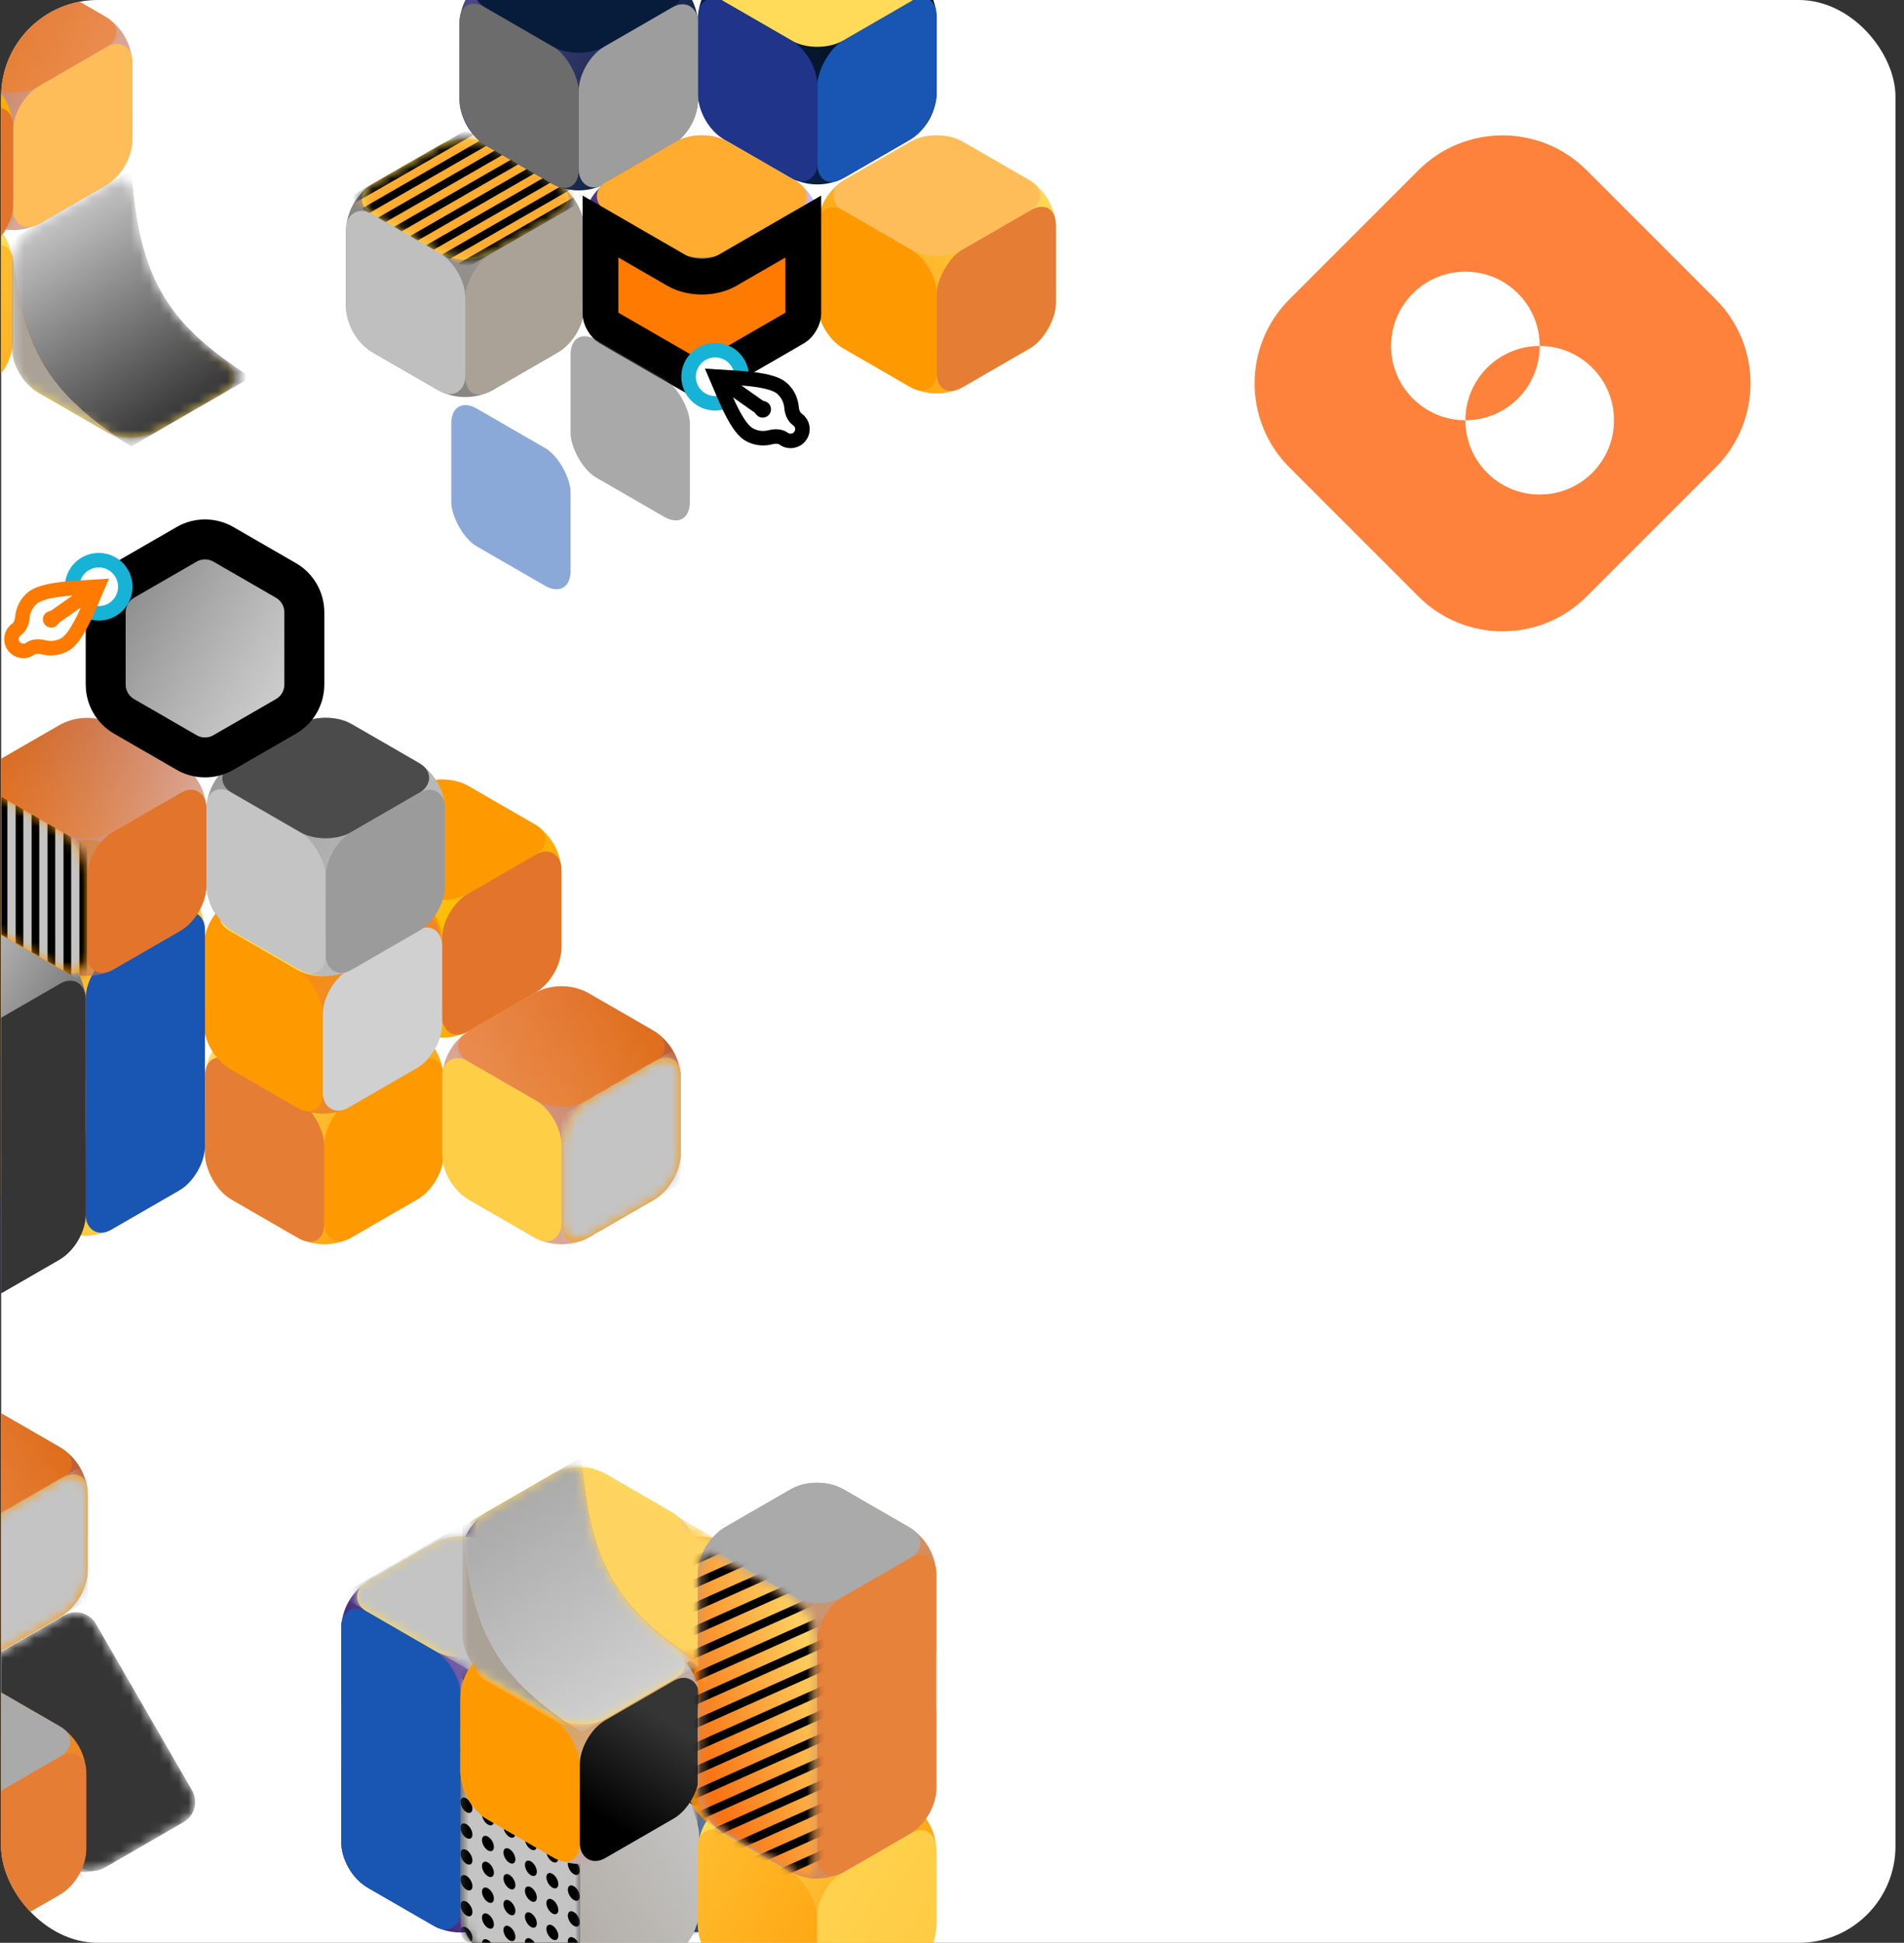 <svg width="197" height="201" viewBox="0 0 197 201" fill="none" xmlns="http://www.w3.org/2000/svg">
<rect x="0" y="0" width="197" height="201" fill="#333333" stroke="none"/>
<g clip-path="url(#clip0)">
<rect x="0.118" width="196" height="201" rx="10" fill="white"/>
<mask id="mask0" mask-type="alpha" maskUnits="userSpaceOnUse" x="-4" y="166" width="25" height="28">
<path d="M-1.128 171.612C-2.676 172.505 -3.63 174.157 -3.63 175.945V185.174C-3.63 186.496 -2.925 187.717 -1.78 188.378L6.212 192.992C7.761 193.886 9.668 193.886 11.216 192.992L18.986 188.506C20.13 187.846 20.523 186.382 19.862 185.237L9.911 168.002C9.25 166.857 7.786 166.465 6.642 167.126L-1.128 171.612Z" fill="#FF7A7A"/>
</mask>
<g mask="url(#mask0)">
<path d="M-1.128 171.612C-2.676 172.505 -3.63 174.157 -3.63 175.945V185.174C-3.63 186.496 -2.925 187.717 -1.78 188.378L6.212 192.992C7.761 193.886 9.668 193.886 11.216 192.992L18.986 188.506C20.13 187.846 20.523 186.382 19.862 185.237L9.911 168.002C9.25 166.857 7.786 166.465 6.642 167.126L-1.128 171.612Z" fill="#666666"/>
<path d="M-3.63 187.31L-3.63 173.056L8.714 194.437L-3.63 187.31Z" fill="#ABABAB"/>
<path d="M-2.433 175.129L7.518 192.364C8.179 193.509 9.642 193.901 10.787 193.24L18.986 188.506C20.13 187.846 20.523 186.382 19.862 185.237L9.911 168.002C9.25 166.857 7.786 166.465 6.642 167.126L-1.557 171.86C-2.702 172.52 -3.094 173.984 -2.433 175.129Z" fill="#353535"/>
</g>
<path d="M69.355 188.259L62.885 191.994C61.068 193.043 58.828 193.043 57.011 191.994L50.541 188.259C48.724 187.209 47.604 185.27 47.604 183.171V175.701C47.604 173.602 48.724 171.663 50.541 170.613L57.011 166.878C58.828 165.829 61.068 165.829 62.885 166.878L69.355 170.613C71.172 171.663 72.292 173.602 72.292 175.701V183.171C72.292 185.27 71.172 187.209 69.355 188.259Z" fill="url(#paint0_linear)"/>
<path d="M69.355 174.005L62.886 177.741C61.068 178.79 58.829 178.79 57.011 177.741L50.541 174.005C48.724 172.956 47.604 171.017 47.604 168.918V161.447C47.604 159.349 48.724 157.409 50.541 156.36L57.011 152.625C58.828 151.576 61.068 151.576 62.885 152.625L69.355 156.36C71.173 157.409 72.292 159.349 72.292 161.447V168.918C72.292 171.017 71.173 172.956 69.355 174.005Z" fill="url(#paint1_linear)"/>
<rect width="14.254" height="28.507" rx="3.046" transform="matrix(-0.866 0.5 2.20305e-08 1 72.292 158.055)" fill="#FF9900"/>
<rect width="14.254" height="14.254" rx="3.046" transform="matrix(-0.866 0.5 0.866 0.5 59.947 150.929)" fill="#FFDB59"/>
<rect width="14.254" height="28.507" rx="3.046" transform="matrix(-0.866 -0.5 -2.20305e-08 1 59.948 165.182)" fill="#1955B3"/>
<path d="M81.7 195.385L75.23 199.121C73.413 200.17 71.174 200.17 69.356 199.121L62.886 195.385C61.069 194.336 59.949 192.397 59.949 190.298V182.827C59.949 180.729 61.069 178.789 62.886 177.74L69.356 174.005C71.173 172.955 73.413 172.955 75.23 174.005L81.7 177.74C83.518 178.789 84.637 180.729 84.637 182.827V190.298C84.637 192.397 83.518 194.336 81.7 195.385Z" fill="url(#paint2_linear)"/>
<path d="M81.7 181.132L75.231 184.867C73.413 185.916 71.174 185.916 69.356 184.867L62.887 181.132C61.069 180.082 59.95 178.143 59.95 176.044V168.574C59.95 166.475 61.069 164.536 62.887 163.487L69.356 159.751C71.174 158.702 73.413 158.702 75.23 159.751L81.7 163.487C83.518 164.536 84.637 166.475 84.637 168.574V176.044C84.637 178.143 83.518 180.082 81.7 181.132Z" fill="url(#paint3_linear)"/>
<rect width="14.254" height="28.507" rx="3.046" transform="matrix(-0.866 -0.5 -2.20305e-08 1 72.293 172.309)" fill="#353535"/>
<mask id="mask1" mask-type="alpha" maskUnits="userSpaceOnUse" x="59" y="166" width="14" height="34">
<rect width="14.254" height="28.507" rx="3.046" transform="matrix(0.866 0.5 -2.20305e-08 1 59.949 165.182)" fill="#FF9900"/>
</mask>
<g mask="url(#mask1)">
<rect width="14.254" height="28.507" transform="matrix(0.866 0.5 -2.20305e-08 1 59.947 165.182)" fill="#C4C4C4"/>
<circle r="0.713" transform="matrix(0.866 0.5 -2.20305e-08 1 60.564 166.251)" fill="black"/>
<circle r="0.713" transform="matrix(0.866 0.5 -2.20305e-08 1 60.565 168.925)" fill="black"/>
<circle r="0.713" transform="matrix(0.866 0.5 -2.20305e-08 1 60.565 171.598)" fill="black"/>
<circle r="0.713" transform="matrix(0.866 0.5 -2.20305e-08 1 60.565 174.272)" fill="black"/>
<circle r="0.713" transform="matrix(0.866 0.5 -2.20305e-08 1 60.565 176.945)" fill="black"/>
<circle r="0.713" transform="matrix(0.866 0.5 -2.20305e-08 1 60.565 179.619)" fill="black"/>
<circle r="0.713" transform="matrix(0.866 0.5 -2.20305e-08 1 60.565 182.292)" fill="black"/>
<circle r="0.713" transform="matrix(0.866 0.5 -2.20305e-08 1 60.565 184.966)" fill="black"/>
<circle r="0.713" transform="matrix(0.866 0.5 -2.20305e-08 1 60.565 187.639)" fill="black"/>
<circle r="0.713" transform="matrix(0.866 0.5 -2.20305e-08 1 60.565 190.313)" fill="black"/>
<circle r="0.713" transform="matrix(0.866 0.5 -2.20305e-08 1 60.565 192.986)" fill="black"/>
<circle r="0.713" transform="matrix(0.866 0.5 -2.20305e-08 1 62.786 167.534)" fill="black"/>
<circle r="0.713" transform="matrix(0.866 0.5 -2.20305e-08 1 62.786 170.207)" fill="black"/>
<circle r="0.713" transform="matrix(0.866 0.5 -2.20305e-08 1 62.786 172.881)" fill="black"/>
<circle r="0.713" transform="matrix(0.866 0.5 -2.20305e-08 1 62.786 175.554)" fill="black"/>
<circle r="0.713" transform="matrix(0.866 0.5 -2.20305e-08 1 62.786 178.228)" fill="black"/>
<circle r="0.713" transform="matrix(0.866 0.5 -2.20305e-08 1 62.786 180.901)" fill="black"/>
<circle r="0.713" transform="matrix(0.866 0.5 -2.20305e-08 1 62.786 183.575)" fill="black"/>
<circle r="0.713" transform="matrix(0.866 0.5 -2.20305e-08 1 62.786 186.248)" fill="black"/>
<circle r="0.713" transform="matrix(0.866 0.5 -2.20305e-08 1 62.786 188.922)" fill="black"/>
<circle r="0.713" transform="matrix(0.866 0.5 -2.20305e-08 1 62.786 191.595)" fill="black"/>
<circle r="0.713" transform="matrix(0.866 0.5 -2.20305e-08 1 62.786 194.269)" fill="black"/>
<circle r="0.713" transform="matrix(0.866 0.5 -2.20305e-08 1 65.008 168.816)" fill="black"/>
<circle r="0.713" transform="matrix(0.866 0.5 -2.20305e-08 1 65.008 171.49)" fill="black"/>
<circle r="0.713" transform="matrix(0.866 0.5 -2.20305e-08 1 65.008 174.164)" fill="black"/>
<circle r="0.713" transform="matrix(0.866 0.5 -2.20305e-08 1 65.008 176.837)" fill="black"/>
<circle r="0.713" transform="matrix(0.866 0.5 -2.20305e-08 1 65.008 179.51)" fill="black"/>
<circle r="0.713" transform="matrix(0.866 0.5 -2.20305e-08 1 65.008 182.184)" fill="black"/>
<circle r="0.713" transform="matrix(0.866 0.5 -2.20305e-08 1 65.008 184.857)" fill="black"/>
<circle r="0.713" transform="matrix(0.866 0.5 -2.20305e-08 1 65.008 187.531)" fill="black"/>
<circle r="0.713" transform="matrix(0.866 0.5 -2.20305e-08 1 65.008 190.204)" fill="black"/>
<circle r="0.713" transform="matrix(0.866 0.5 -2.20305e-08 1 65.008 192.878)" fill="black"/>
<circle r="0.713" transform="matrix(0.866 0.5 -2.20305e-08 1 65.008 195.551)" fill="black"/>
<circle r="0.713" transform="matrix(0.866 0.5 -2.20305e-08 1 67.229 170.099)" fill="black"/>
<circle r="0.713" transform="matrix(0.866 0.5 -2.20305e-08 1 67.229 172.772)" fill="black"/>
<circle r="0.713" transform="matrix(0.866 0.5 -2.20305e-08 1 67.229 175.446)" fill="black"/>
<circle r="0.713" transform="matrix(0.866 0.5 -2.20305e-08 1 67.229 178.119)" fill="black"/>
<circle r="0.713" transform="matrix(0.866 0.5 -2.20305e-08 1 67.229 180.793)" fill="black"/>
<circle r="0.713" transform="matrix(0.866 0.5 -2.20305e-08 1 67.229 183.466)" fill="black"/>
<circle r="0.713" transform="matrix(0.866 0.5 -2.20305e-08 1 67.229 186.14)" fill="black"/>
<circle r="0.713" transform="matrix(0.866 0.5 -2.20305e-08 1 67.229 188.813)" fill="black"/>
<circle r="0.713" transform="matrix(0.866 0.5 -2.20305e-08 1 67.229 191.487)" fill="black"/>
<circle r="0.713" transform="matrix(0.866 0.5 -2.20305e-08 1 67.229 194.161)" fill="black"/>
<circle r="0.713" transform="matrix(0.866 0.5 -2.20305e-08 1 67.229 196.834)" fill="black"/>
<circle r="0.713" transform="matrix(0.866 0.5 -2.20305e-08 1 69.45 171.381)" fill="black"/>
<circle r="0.713" transform="matrix(0.866 0.5 -2.20305e-08 1 69.45 174.055)" fill="black"/>
<circle r="0.713" transform="matrix(0.866 0.5 -2.20305e-08 1 69.45 176.729)" fill="black"/>
<circle r="0.713" transform="matrix(0.866 0.5 -2.20305e-08 1 69.45 179.402)" fill="black"/>
<circle r="0.713" transform="matrix(0.866 0.5 -2.20305e-08 1 69.45 182.075)" fill="black"/>
<circle r="0.713" transform="matrix(0.866 0.5 -2.20305e-08 1 69.45 184.749)" fill="black"/>
<circle r="0.713" transform="matrix(0.866 0.5 -2.20305e-08 1 69.45 187.422)" fill="black"/>
<circle r="0.713" transform="matrix(0.866 0.5 -2.20305e-08 1 69.45 190.096)" fill="black"/>
<circle r="0.713" transform="matrix(0.866 0.5 -2.20305e-08 1 69.45 192.769)" fill="black"/>
<circle r="0.713" transform="matrix(0.866 0.5 -2.20305e-08 1 69.45 195.443)" fill="black"/>
<circle r="0.713" transform="matrix(0.866 0.5 -2.20305e-08 1 69.45 198.117)" fill="black"/>
<circle r="0.713" transform="matrix(0.866 0.5 -2.20305e-08 1 71.672 172.664)" fill="black"/>
<circle r="0.713" transform="matrix(0.866 0.5 -2.20305e-08 1 71.672 175.338)" fill="black"/>
<circle r="0.713" transform="matrix(0.866 0.5 -2.20305e-08 1 71.672 178.011)" fill="black"/>
<circle r="0.713" transform="matrix(0.866 0.5 -2.20305e-08 1 71.672 180.684)" fill="black"/>
<circle r="0.713" transform="matrix(0.866 0.5 -2.20305e-08 1 71.672 183.358)" fill="black"/>
<circle r="0.713" transform="matrix(0.866 0.5 -2.20305e-08 1 71.672 186.032)" fill="black"/>
<circle r="0.713" transform="matrix(0.866 0.5 -2.20305e-08 1 71.672 188.705)" fill="black"/>
<circle r="0.713" transform="matrix(0.866 0.5 -2.20305e-08 1 71.672 191.378)" fill="black"/>
<circle r="0.713" transform="matrix(0.866 0.5 -2.20305e-08 1 71.672 194.052)" fill="black"/>
<circle r="0.713" transform="matrix(0.866 0.5 -2.20305e-08 1 71.672 196.726)" fill="black"/>
<circle r="0.713" transform="matrix(0.866 0.5 -2.20305e-08 1 71.672 199.399)" fill="black"/>
</g>
<mask id="mask2" mask-type="alpha" maskUnits="userSpaceOnUse" x="49" y="151" width="34" height="21">
<rect width="14.254" height="28.507" rx="3.046" transform="matrix(0.866 -0.5 0.866 0.5 47.461 158.093)" fill="#FF9900"/>
</mask>
<g mask="url(#mask2)">
<rect width="14.254" height="28.507" transform="matrix(0.866 -0.5 0.866 0.5 47.459 158.094)" fill="#FFD360"/>
<circle r="0.713" transform="matrix(0.866 -0.5 0.866 0.5 48.694 158.094)" fill="#FFD360"/>
<circle r="0.713" transform="matrix(0.866 -0.5 0.866 0.5 51.009 159.43)" fill="#FFD360"/>
<circle r="0.713" transform="matrix(0.866 -0.5 0.866 0.5 53.325 160.767)" fill="#FFD360"/>
<circle r="0.713" transform="matrix(0.866 -0.5 0.866 0.5 55.64 162.104)" fill="#FFD360"/>
<circle r="0.713" transform="matrix(0.866 -0.5 0.866 0.5 57.955 163.441)" fill="#FFD360"/>
<circle r="0.713" transform="matrix(0.866 -0.5 0.866 0.5 60.27 164.778)" fill="#FFD360"/>
<circle r="0.713" transform="matrix(0.866 -0.5 0.866 0.5 62.586 166.114)" fill="#FFD360"/>
<circle r="0.713" transform="matrix(0.866 -0.5 0.866 0.5 64.901 167.451)" fill="#FFD360"/>
<circle r="0.713" transform="matrix(0.866 -0.5 0.866 0.5 67.216 168.788)" fill="#FFD360"/>
<circle r="0.713" transform="matrix(0.866 -0.5 0.866 0.5 69.531 170.124)" fill="#FFD360"/>
<circle r="0.713" transform="matrix(0.866 -0.5 0.866 0.5 71.847 171.461)" fill="#FFD360"/>
<circle r="0.713" transform="matrix(0.866 -0.5 0.866 0.5 50.915 156.811)" fill="#FFD360"/>
<circle r="0.713" transform="matrix(0.866 -0.5 0.866 0.5 53.23 158.148)" fill="#FFD360"/>
<circle r="0.713" transform="matrix(0.866 -0.5 0.866 0.5 55.546 159.485)" fill="#FFD360"/>
<circle r="0.713" transform="matrix(0.866 -0.5 0.866 0.5 57.861 160.821)" fill="#FFD360"/>
<circle r="0.713" transform="matrix(0.866 -0.5 0.866 0.5 60.176 162.158)" fill="#FFD360"/>
<circle r="0.713" transform="matrix(0.866 -0.5 0.866 0.5 62.492 163.495)" fill="#FFD360"/>
<circle r="0.713" transform="matrix(0.866 -0.5 0.866 0.5 64.807 164.832)" fill="#FFD360"/>
<circle r="0.713" transform="matrix(0.866 -0.5 0.866 0.5 67.122 166.168)" fill="#FFD360"/>
<circle r="0.713" transform="matrix(0.866 -0.5 0.866 0.5 69.438 167.505)" fill="#FFD360"/>
<circle r="0.713" transform="matrix(0.866 -0.5 0.866 0.5 71.753 168.842)" fill="#FFD360"/>
<circle r="0.713" transform="matrix(0.866 -0.5 0.866 0.5 74.069 170.179)" fill="#FFD360"/>
<circle r="0.713" transform="matrix(0.866 -0.5 0.866 0.5 53.137 155.529)" fill="#FFD360"/>
<circle r="0.713" transform="matrix(0.866 -0.5 0.866 0.5 55.452 156.865)" fill="#FFD360"/>
<circle r="0.713" transform="matrix(0.866 -0.5 0.866 0.5 57.767 158.202)" fill="#FFD360"/>
<circle r="0.713" transform="matrix(0.866 -0.5 0.866 0.5 60.083 159.539)" fill="#FFD360"/>
<circle r="0.713" transform="matrix(0.866 -0.5 0.866 0.5 62.398 160.876)" fill="#FFD360"/>
<circle r="0.713" transform="matrix(0.866 -0.5 0.866 0.5 64.713 162.212)" fill="#FFD360"/>
<circle r="0.713" transform="matrix(0.866 -0.5 0.866 0.5 67.028 163.549)" fill="#FFD360"/>
<circle r="0.713" transform="matrix(0.866 -0.5 0.866 0.5 69.344 164.886)" fill="#FFD360"/>
<circle r="0.713" transform="matrix(0.866 -0.5 0.866 0.5 71.659 166.223)" fill="#FFD360"/>
<circle r="0.713" transform="matrix(0.866 -0.5 0.866 0.5 73.974 167.559)" fill="#FFD360"/>
<circle r="0.713" transform="matrix(0.866 -0.5 0.866 0.5 76.29 168.896)" fill="#FFD360"/>
<circle r="0.713" transform="matrix(0.866 -0.5 0.866 0.5 55.358 154.246)" fill="#FFD360"/>
<circle r="0.713" transform="matrix(0.866 -0.5 0.866 0.5 57.674 155.583)" fill="#FFD360"/>
<circle r="0.713" transform="matrix(0.866 -0.5 0.866 0.5 59.989 156.92)" fill="#FFD360"/>
<circle r="0.713" transform="matrix(0.866 -0.5 0.866 0.5 62.304 158.256)" fill="#FFD360"/>
<circle r="0.713" transform="matrix(0.866 -0.5 0.866 0.5 64.62 159.593)" fill="#FFD360"/>
<circle r="0.713" transform="matrix(0.866 -0.5 0.866 0.5 66.934 160.93)" fill="#FFD360"/>
<circle r="0.713" transform="matrix(0.866 -0.5 0.866 0.5 69.25 162.266)" fill="#FFD360"/>
<circle r="0.713" transform="matrix(0.866 -0.5 0.866 0.5 71.565 163.603)" fill="#FFD360"/>
<circle r="0.713" transform="matrix(0.866 -0.5 0.866 0.5 73.88 164.94)" fill="#FFD360"/>
<circle r="0.713" transform="matrix(0.866 -0.5 0.866 0.5 76.196 166.277)" fill="#FFD360"/>
<circle r="0.713" transform="matrix(0.866 -0.5 0.866 0.5 78.511 167.614)" fill="#FFD360"/>
<circle r="0.713" transform="matrix(0.866 -0.5 0.866 0.5 57.579 152.964)" fill="#FFD360"/>
<circle r="0.713" transform="matrix(0.866 -0.5 0.866 0.5 59.895 154.3)" fill="#FFD360"/>
<circle r="0.713" transform="matrix(0.866 -0.5 0.866 0.5 62.21 155.637)" fill="#FFD360"/>
<circle r="0.713" transform="matrix(0.866 -0.5 0.866 0.5 64.525 156.974)" fill="#FFD360"/>
<circle r="0.713" transform="matrix(0.866 -0.5 0.866 0.5 66.841 158.311)" fill="#FFD360"/>
<circle r="0.713" transform="matrix(0.866 -0.5 0.866 0.5 69.156 159.647)" fill="#FFD360"/>
<circle r="0.713" transform="matrix(0.866 -0.5 0.866 0.5 71.471 160.984)" fill="#FFD360"/>
<circle r="0.713" transform="matrix(0.866 -0.5 0.866 0.5 73.787 162.321)" fill="#FFD360"/>
<circle r="0.713" transform="matrix(0.866 -0.5 0.866 0.5 76.102 163.657)" fill="#FFD360"/>
<circle r="0.713" transform="matrix(0.866 -0.5 0.866 0.5 78.418 164.994)" fill="#FFD360"/>
<circle r="0.713" transform="matrix(0.866 -0.5 0.866 0.5 80.733 166.331)" fill="#FFD360"/>
<circle r="0.713" transform="matrix(0.866 -0.5 0.866 0.5 59.801 151.681)" fill="#FFD360"/>
<circle r="0.713" transform="matrix(0.866 -0.5 0.866 0.5 62.116 153.018)" fill="#FFD360"/>
<circle r="0.713" transform="matrix(0.866 -0.5 0.866 0.5 64.432 154.354)" fill="#FFD360"/>
<circle r="0.713" transform="matrix(0.866 -0.5 0.866 0.5 66.747 155.691)" fill="#FFD360"/>
<circle r="0.713" transform="matrix(0.866 -0.5 0.866 0.5 69.062 157.028)" fill="#FFD360"/>
<circle r="0.713" transform="matrix(0.866 -0.5 0.866 0.5 71.378 158.365)" fill="#FFD360"/>
<circle r="0.713" transform="matrix(0.866 -0.5 0.866 0.5 73.693 159.701)" fill="#FFD360"/>
<circle r="0.713" transform="matrix(0.866 -0.5 0.866 0.5 76.008 161.038)" fill="#FFD360"/>
<circle r="0.713" transform="matrix(0.866 -0.5 0.866 0.5 78.323 162.375)" fill="#FFD360"/>
<circle r="0.713" transform="matrix(0.866 -0.5 0.866 0.5 80.639 163.712)" fill="#FFD360"/>
<circle r="0.713" transform="matrix(0.866 -0.5 0.866 0.5 82.954 165.049)" fill="#FFD360"/>
</g>
<path d="M57.055 195.409L50.585 199.144C48.768 200.194 46.528 200.194 44.711 199.144L38.241 195.409C36.424 194.36 35.304 192.42 35.304 190.322V182.851C35.304 180.752 36.424 178.813 38.241 177.764L44.711 174.029C46.528 172.979 48.767 172.979 50.585 174.029L57.055 177.764C58.872 178.813 59.992 180.752 59.992 182.851V190.322C59.992 192.42 58.872 194.36 57.055 195.409Z" fill="url(#paint4_linear)"/>
<path d="M57.055 181.155L50.585 184.891C48.768 185.94 46.529 185.94 44.711 184.891L38.242 181.155C36.424 180.106 35.304 178.167 35.304 176.068V168.598C35.304 166.499 36.424 164.56 38.241 163.51L44.711 159.775C46.528 158.726 48.768 158.726 50.585 159.775L57.055 163.51C58.873 164.56 59.992 166.499 59.992 168.598V176.068C59.992 178.167 58.873 180.106 57.055 181.155Z" fill="url(#paint5_linear)"/>
<rect width="14.254" height="28.507" rx="3.046" transform="matrix(-0.866 0.5 2.20305e-08 1 59.992 165.206)" fill="#FF9900"/>
<rect width="14.254" height="14.254" rx="3.046" transform="matrix(-0.866 0.5 0.866 0.5 47.647 158.079)" fill="#FFDB59"/>
<rect width="14.254" height="28.507" rx="3.046" transform="matrix(-0.866 -0.5 -2.20305e-08 1 47.648 172.333)" fill="#1955B3"/>
<path d="M69.4 202.536L62.93 206.271C61.113 207.321 58.873 207.321 57.056 206.271L50.586 202.536C48.769 201.487 47.649 199.547 47.649 197.449V189.978C47.649 187.879 48.769 185.94 50.586 184.891L57.056 181.155C58.873 180.106 61.113 180.106 62.93 181.155L69.4 184.891C71.218 185.94 72.337 187.879 72.337 189.978V197.449C72.337 199.547 71.218 201.487 69.4 202.536Z" fill="url(#paint6_linear)"/>
<path d="M69.4 188.282L62.931 192.018C61.113 193.067 58.874 193.067 57.056 192.018L50.587 188.282C48.769 187.233 47.65 185.294 47.65 183.195V175.724C47.65 173.626 48.769 171.686 50.587 170.637L57.056 166.902C58.874 165.852 61.113 165.852 62.93 166.902L69.4 170.637C71.218 171.686 72.337 173.626 72.337 175.724V183.195C72.337 185.294 71.218 187.233 69.4 188.282Z" fill="url(#paint7_linear)"/>
<rect width="14.254" height="28.507" rx="3.046" transform="matrix(-0.866 -0.5 -2.20305e-08 1 59.993 179.46)" fill="#353535"/>
<mask id="mask3" mask-type="alpha" maskUnits="userSpaceOnUse" x="47" y="173" width="13" height="34">
<rect width="14.254" height="28.507" rx="3.046" transform="matrix(0.866 0.5 -2.20305e-08 1 47.649 172.333)" fill="#FF9900"/>
</mask>
<g mask="url(#mask3)">
<rect width="14.254" height="28.507" transform="matrix(0.866 0.5 -2.20305e-08 1 47.647 172.333)" fill="#C4C4C4"/>
<circle r="0.713" transform="matrix(0.866 0.5 -2.20305e-08 1 48.264 173.402)" fill="black"/>
<circle r="0.713" transform="matrix(0.866 0.5 -2.20305e-08 1 48.264 176.075)" fill="black"/>
<circle r="0.713" transform="matrix(0.866 0.5 -2.20305e-08 1 48.264 178.749)" fill="black"/>
<circle r="0.713" transform="matrix(0.866 0.5 -2.20305e-08 1 48.264 181.422)" fill="black"/>
<circle r="0.713" transform="matrix(0.866 0.5 -2.20305e-08 1 48.264 184.096)" fill="black"/>
<circle r="0.713" transform="matrix(0.866 0.5 -2.20305e-08 1 48.264 186.769)" fill="black"/>
<circle r="0.713" transform="matrix(0.866 0.5 -2.20305e-08 1 48.264 189.443)" fill="black"/>
<circle r="0.713" transform="matrix(0.866 0.5 -2.20305e-08 1 48.264 192.116)" fill="black"/>
<circle r="0.713" transform="matrix(0.866 0.5 -2.20305e-08 1 48.264 194.79)" fill="black"/>
<circle r="0.713" transform="matrix(0.866 0.5 -2.20305e-08 1 48.264 197.463)" fill="black"/>
<circle r="0.713" transform="matrix(0.866 0.5 -2.20305e-08 1 48.264 200.137)" fill="black"/>
<circle r="0.713" transform="matrix(0.866 0.5 -2.20305e-08 1 50.486 174.684)" fill="black"/>
<circle r="0.713" transform="matrix(0.866 0.5 -2.20305e-08 1 50.486 177.358)" fill="black"/>
<circle r="0.713" transform="matrix(0.866 0.5 -2.20305e-08 1 50.486 180.031)" fill="black"/>
<circle r="0.713" transform="matrix(0.866 0.5 -2.20305e-08 1 50.486 182.705)" fill="black"/>
<circle r="0.713" transform="matrix(0.866 0.5 -2.20305e-08 1 50.486 185.378)" fill="black"/>
<circle r="0.713" transform="matrix(0.866 0.5 -2.20305e-08 1 50.486 188.052)" fill="black"/>
<circle r="0.713" transform="matrix(0.866 0.5 -2.20305e-08 1 50.486 190.725)" fill="black"/>
<circle r="0.713" transform="matrix(0.866 0.5 -2.20305e-08 1 50.486 193.399)" fill="black"/>
<circle r="0.713" transform="matrix(0.866 0.5 -2.20305e-08 1 50.486 196.072)" fill="black"/>
<circle r="0.713" transform="matrix(0.866 0.5 -2.20305e-08 1 50.486 198.746)" fill="black"/>
<circle r="0.713" transform="matrix(0.866 0.5 -2.20305e-08 1 50.486 201.419)" fill="black"/>
<circle r="0.713" transform="matrix(0.866 0.5 -2.20305e-08 1 52.708 175.967)" fill="black"/>
<circle r="0.713" transform="matrix(0.866 0.5 -2.20305e-08 1 52.708 178.64)" fill="black"/>
<circle r="0.713" transform="matrix(0.866 0.5 -2.20305e-08 1 52.708 181.314)" fill="black"/>
<circle r="0.713" transform="matrix(0.866 0.5 -2.20305e-08 1 52.708 183.987)" fill="black"/>
<circle r="0.713" transform="matrix(0.866 0.5 -2.20305e-08 1 52.708 186.661)" fill="black"/>
<circle r="0.713" transform="matrix(0.866 0.5 -2.20305e-08 1 52.708 189.334)" fill="black"/>
<circle r="0.713" transform="matrix(0.866 0.5 -2.20305e-08 1 52.708 192.008)" fill="black"/>
<circle r="0.713" transform="matrix(0.866 0.5 -2.20305e-08 1 52.708 194.681)" fill="black"/>
<circle r="0.713" transform="matrix(0.866 0.5 -2.20305e-08 1 52.708 197.355)" fill="black"/>
<circle r="0.713" transform="matrix(0.866 0.5 -2.20305e-08 1 52.708 200.028)" fill="black"/>
<circle r="0.713" transform="matrix(0.866 0.5 -2.20305e-08 1 54.929 177.25)" fill="black"/>
<circle r="0.713" transform="matrix(0.866 0.5 -2.20305e-08 1 54.929 179.923)" fill="black"/>
<circle r="0.713" transform="matrix(0.866 0.5 -2.20305e-08 1 54.929 182.596)" fill="black"/>
<circle r="0.713" transform="matrix(0.866 0.5 -2.20305e-08 1 54.929 185.27)" fill="black"/>
<circle r="0.713" transform="matrix(0.866 0.5 -2.20305e-08 1 54.929 187.943)" fill="black"/>
<circle r="0.713" transform="matrix(0.866 0.5 -2.20305e-08 1 54.929 190.617)" fill="black"/>
<circle r="0.713" transform="matrix(0.866 0.5 -2.20305e-08 1 54.929 193.29)" fill="black"/>
<circle r="0.713" transform="matrix(0.866 0.5 -2.20305e-08 1 54.929 195.964)" fill="black"/>
<circle r="0.713" transform="matrix(0.866 0.5 -2.20305e-08 1 54.929 198.637)" fill="black"/>
<circle r="0.713" transform="matrix(0.866 0.5 -2.20305e-08 1 54.929 201.311)" fill="black"/>
<circle r="0.713" transform="matrix(0.866 0.5 -2.20305e-08 1 57.15 178.532)" fill="black"/>
<circle r="0.713" transform="matrix(0.866 0.5 -2.20305e-08 1 57.15 181.206)" fill="black"/>
<circle r="0.713" transform="matrix(0.866 0.5 -2.20305e-08 1 57.15 183.879)" fill="black"/>
<circle r="0.713" transform="matrix(0.866 0.5 -2.20305e-08 1 57.15 186.552)" fill="black"/>
<circle r="0.713" transform="matrix(0.866 0.5 -2.20305e-08 1 57.15 189.226)" fill="black"/>
<circle r="0.713" transform="matrix(0.866 0.5 -2.20305e-08 1 57.15 191.899)" fill="black"/>
<circle r="0.713" transform="matrix(0.866 0.5 -2.20305e-08 1 57.15 194.573)" fill="black"/>
<circle r="0.713" transform="matrix(0.866 0.5 -2.20305e-08 1 57.15 197.246)" fill="black"/>
<circle r="0.713" transform="matrix(0.866 0.5 -2.20305e-08 1 57.15 199.92)" fill="black"/>
<circle r="0.713" transform="matrix(0.866 0.5 -2.20305e-08 1 59.371 179.814)" fill="black"/>
<circle r="0.713" transform="matrix(0.866 0.5 -2.20305e-08 1 59.371 182.488)" fill="black"/>
<circle r="0.713" transform="matrix(0.866 0.5 -2.20305e-08 1 59.371 185.162)" fill="black"/>
<circle r="0.713" transform="matrix(0.866 0.5 -2.20305e-08 1 59.371 187.835)" fill="black"/>
<circle r="0.713" transform="matrix(0.866 0.5 -2.20305e-08 1 59.371 190.509)" fill="black"/>
<circle r="0.713" transform="matrix(0.866 0.5 -2.20305e-08 1 59.371 193.182)" fill="black"/>
<circle r="0.713" transform="matrix(0.866 0.5 -2.20305e-08 1 59.371 195.856)" fill="black"/>
<circle r="0.713" transform="matrix(0.866 0.5 -2.20305e-08 1 59.371 198.529)" fill="black"/>
<circle r="0.713" transform="matrix(0.866 0.5 -2.20305e-08 1 59.371 201.203)" fill="black"/>
</g>
<mask id="mask4" mask-type="alpha" maskUnits="userSpaceOnUse" x="36" y="158" width="35" height="21">
<rect width="14.254" height="28.507" rx="3.046" transform="matrix(0.866 -0.5 0.866 0.5 35.161 165.054)" fill="#FF9900"/>
</mask>
<g mask="url(#mask4)">
<rect width="14.254" height="28.507" transform="matrix(0.866 -0.5 0.866 0.5 35.159 165.056)" fill="#C4C4C4"/>
<circle r="0.713" transform="matrix(0.866 -0.5 0.866 0.5 36.393 165.056)" fill="#C4C4C4"/>
<circle r="0.713" transform="matrix(0.866 -0.5 0.866 0.5 38.709 166.392)" fill="#C4C4C4"/>
<circle r="0.713" transform="matrix(0.866 -0.5 0.866 0.5 41.024 167.729)" fill="#C4C4C4"/>
<circle r="0.713" transform="matrix(0.866 -0.5 0.866 0.5 43.339 169.066)" fill="#C4C4C4"/>
<circle r="0.713" transform="matrix(0.866 -0.5 0.866 0.5 45.655 170.403)" fill="#C4C4C4"/>
<circle r="0.713" transform="matrix(0.866 -0.5 0.866 0.5 47.97 171.74)" fill="#C4C4C4"/>
<circle r="0.713" transform="matrix(0.866 -0.5 0.866 0.5 50.285 173.076)" fill="#C4C4C4"/>
<circle r="0.713" transform="matrix(0.866 -0.5 0.866 0.5 52.601 174.413)" fill="#C4C4C4"/>
<circle r="0.713" transform="matrix(0.866 -0.5 0.866 0.5 54.916 175.75)" fill="#C4C4C4"/>
<circle r="0.713" transform="matrix(0.866 -0.5 0.866 0.5 57.231 177.086)" fill="#C4C4C4"/>
<circle r="0.713" transform="matrix(0.866 -0.5 0.866 0.5 59.547 178.423)" fill="#C4C4C4"/>
<circle r="0.713" transform="matrix(0.866 -0.5 0.866 0.5 38.615 163.773)" fill="#C4C4C4"/>
<circle r="0.713" transform="matrix(0.866 -0.5 0.866 0.5 40.93 165.11)" fill="#C4C4C4"/>
<circle r="0.713" transform="matrix(0.866 -0.5 0.866 0.5 43.246 166.447)" fill="#C4C4C4"/>
<circle r="0.713" transform="matrix(0.866 -0.5 0.866 0.5 45.561 167.783)" fill="#C4C4C4"/>
<circle r="0.713" transform="matrix(0.866 -0.5 0.866 0.5 47.876 169.12)" fill="#C4C4C4"/>
<circle r="0.713" transform="matrix(0.866 -0.5 0.866 0.5 50.192 170.457)" fill="#C4C4C4"/>
<circle r="0.713" transform="matrix(0.866 -0.5 0.866 0.5 52.507 171.794)" fill="#C4C4C4"/>
<circle r="0.713" transform="matrix(0.866 -0.5 0.866 0.5 54.822 173.13)" fill="#C4C4C4"/>
<circle r="0.713" transform="matrix(0.866 -0.5 0.866 0.5 57.137 174.467)" fill="#C4C4C4"/>
<circle r="0.713" transform="matrix(0.866 -0.5 0.866 0.5 59.453 175.804)" fill="#C4C4C4"/>
<circle r="0.713" transform="matrix(0.866 -0.5 0.866 0.5 61.768 177.141)" fill="#C4C4C4"/>
<circle r="0.713" transform="matrix(0.866 -0.5 0.866 0.5 40.837 162.491)" fill="#C4C4C4"/>
<circle r="0.713" transform="matrix(0.866 -0.5 0.866 0.5 43.152 163.827)" fill="#C4C4C4"/>
<circle r="0.713" transform="matrix(0.866 -0.5 0.866 0.5 45.467 165.164)" fill="#C4C4C4"/>
<circle r="0.713" transform="matrix(0.866 -0.5 0.866 0.5 47.782 166.501)" fill="#C4C4C4"/>
<circle r="0.713" transform="matrix(0.866 -0.5 0.866 0.5 50.097 167.838)" fill="#C4C4C4"/>
<circle r="0.713" transform="matrix(0.866 -0.5 0.866 0.5 52.413 169.174)" fill="#C4C4C4"/>
<circle r="0.713" transform="matrix(0.866 -0.5 0.866 0.5 54.728 170.511)" fill="#C4C4C4"/>
<circle r="0.713" transform="matrix(0.866 -0.5 0.866 0.5 57.044 171.848)" fill="#C4C4C4"/>
<circle r="0.713" transform="matrix(0.866 -0.5 0.866 0.5 59.359 173.185)" fill="#C4C4C4"/>
<circle r="0.713" transform="matrix(0.866 -0.5 0.866 0.5 61.674 174.521)" fill="#C4C4C4"/>
<circle r="0.713" transform="matrix(0.866 -0.5 0.866 0.5 63.989 175.858)" fill="#C4C4C4"/>
<circle r="0.713" transform="matrix(0.866 -0.5 0.866 0.5 43.058 161.208)" fill="#C4C4C4"/>
<circle r="0.713" transform="matrix(0.866 -0.5 0.866 0.5 45.373 162.545)" fill="#C4C4C4"/>
<circle r="0.713" transform="matrix(0.866 -0.5 0.866 0.5 47.688 163.882)" fill="#C4C4C4"/>
<circle r="0.713" transform="matrix(0.866 -0.5 0.866 0.5 50.004 165.218)" fill="#C4C4C4"/>
<circle r="0.713" transform="matrix(0.866 -0.5 0.866 0.5 52.319 166.555)" fill="#C4C4C4"/>
<circle r="0.713" transform="matrix(0.866 -0.5 0.866 0.5 54.634 167.892)" fill="#C4C4C4"/>
<circle r="0.713" transform="matrix(0.866 -0.5 0.866 0.5 56.95 169.229)" fill="#C4C4C4"/>
<circle r="0.713" transform="matrix(0.866 -0.5 0.866 0.5 59.265 170.565)" fill="#C4C4C4"/>
<circle r="0.713" transform="matrix(0.866 -0.5 0.866 0.5 61.58 171.902)" fill="#C4C4C4"/>
<circle r="0.713" transform="matrix(0.866 -0.5 0.866 0.5 63.896 173.239)" fill="#C4C4C4"/>
<circle r="0.713" transform="matrix(0.866 -0.5 0.866 0.5 66.211 174.576)" fill="#C4C4C4"/>
<circle r="0.713" transform="matrix(0.866 -0.5 0.866 0.5 45.279 159.926)" fill="#C4C4C4"/>
<circle r="0.713" transform="matrix(0.866 -0.5 0.866 0.5 47.595 161.262)" fill="#C4C4C4"/>
<circle r="0.713" transform="matrix(0.866 -0.5 0.866 0.5 49.91 162.599)" fill="#C4C4C4"/>
<circle r="0.713" transform="matrix(0.866 -0.5 0.866 0.5 52.225 163.936)" fill="#C4C4C4"/>
<circle r="0.713" transform="matrix(0.866 -0.5 0.866 0.5 54.541 165.273)" fill="#C4C4C4"/>
<circle r="0.713" transform="matrix(0.866 -0.5 0.866 0.5 56.856 166.609)" fill="#C4C4C4"/>
<circle r="0.713" transform="matrix(0.866 -0.5 0.866 0.5 59.171 167.946)" fill="#C4C4C4"/>
<circle r="0.713" transform="matrix(0.866 -0.5 0.866 0.5 61.487 169.283)" fill="#C4C4C4"/>
<circle r="0.713" transform="matrix(0.866 -0.5 0.866 0.5 63.802 170.619)" fill="#C4C4C4"/>
<circle r="0.713" transform="matrix(0.866 -0.5 0.866 0.5 66.117 171.956)" fill="#C4C4C4"/>
<circle r="0.713" transform="matrix(0.866 -0.5 0.866 0.5 68.432 173.293)" fill="#C4C4C4"/>
<circle r="0.713" transform="matrix(0.866 -0.5 0.866 0.5 47.501 158.643)" fill="#C4C4C4"/>
<circle r="0.713" transform="matrix(0.866 -0.5 0.866 0.5 49.816 159.98)" fill="#C4C4C4"/>
<circle r="0.713" transform="matrix(0.866 -0.5 0.866 0.5 52.132 161.317)" fill="#C4C4C4"/>
<circle r="0.713" transform="matrix(0.866 -0.5 0.866 0.5 54.447 162.653)" fill="#C4C4C4"/>
<circle r="0.713" transform="matrix(0.866 -0.5 0.866 0.5 56.762 163.99)" fill="#C4C4C4"/>
<circle r="0.713" transform="matrix(0.866 -0.5 0.866 0.5 59.078 165.327)" fill="#C4C4C4"/>
<circle r="0.713" transform="matrix(0.866 -0.5 0.866 0.5 61.392 166.664)" fill="#C4C4C4"/>
<circle r="0.713" transform="matrix(0.866 -0.5 0.866 0.5 63.708 168)" fill="#C4C4C4"/>
<circle r="0.713" transform="matrix(0.866 -0.5 0.866 0.5 66.023 169.337)" fill="#C4C4C4"/>
<circle r="0.713" transform="matrix(0.866 -0.5 0.866 0.5 68.338 170.674)" fill="#C4C4C4"/>
<circle r="0.713" transform="matrix(0.866 -0.5 0.866 0.5 70.654 172.011)" fill="#C4C4C4"/>
</g>
<path d="M73.751 188.859L80.221 192.594C82.038 193.643 84.277 193.643 86.095 192.594L92.564 188.859C94.382 187.809 95.502 185.87 95.502 183.771V176.301C95.502 174.202 94.382 172.263 92.564 171.214L86.095 167.478C84.278 166.429 82.038 166.429 80.221 167.478L73.751 171.214C71.933 172.263 70.814 174.202 70.814 176.301V183.771C70.814 185.87 71.933 187.809 73.751 188.859Z" fill="url(#paint8_linear)"/>
<rect width="14.254" height="14.254" rx="3.046" transform="matrix(0.866 0.5 -2.20305e-08 1 70.814 172.909)" fill="#FF9900" fill-opacity="0.44"/>
<rect width="14.254" height="14.254" rx="3.046" transform="matrix(0.866 0.5 -0.866 0.5 83.158 165.783)" fill="#FFDB59" fill-opacity="0.86"/>
<rect width="14.254" height="14.254" rx="3.046" transform="matrix(0.866 -0.5 2.20305e-08 1 83.158 180.036)" fill="#C77961"/>
<path d="M106.318 36.181L99.848 39.916C98.03 40.965 95.791 40.965 93.974 39.916L87.504 36.181C85.686 35.131 84.567 33.192 84.567 31.093V23.623C84.567 21.524 85.686 19.585 87.504 18.535L93.973 14.8C95.791 13.751 98.03 13.751 99.848 14.8L106.318 18.535C108.135 19.585 109.255 21.524 109.255 23.623V31.093C109.255 33.192 108.135 35.131 106.318 36.181Z" fill="url(#paint9_linear)"/>
<rect width="14.254" height="14.254" rx="3.046" transform="matrix(-0.866 0.5 2.20305e-08 1 109.255 20.231)" fill="#E57D34"/>
<rect width="14.254" height="14.254" rx="3.046" transform="matrix(-0.866 0.5 0.866 0.5 96.911 13.104)" fill="#FFBD59"/>
<rect width="14.254" height="14.254" rx="3.046" transform="matrix(-0.866 -0.5 -2.20305e-08 1 96.911 27.358)" fill="#FF9900"/>
<path d="M24.146 124.211L30.616 127.946C32.433 128.996 34.672 128.996 36.49 127.946L42.96 124.211C44.777 123.162 45.897 121.223 45.897 119.124V111.653C45.897 109.555 44.777 107.615 42.96 106.566L36.49 102.831C34.673 101.781 32.433 101.781 30.616 102.831L24.146 106.566C22.328 107.615 21.209 109.555 21.209 111.653V119.124C21.209 121.222 22.328 123.162 24.146 124.211Z" fill="url(#paint10_linear)"/>
<rect width="14.254" height="14.254" rx="3.046" transform="matrix(0.866 0.5 -2.20305e-08 1 21.209 108.262)" fill="#E57D34"/>
<rect width="14.254" height="14.254" rx="3.046" transform="matrix(0.866 0.5 -0.866 0.5 33.553 101.135)" fill="#FFDB59"/>
<rect width="14.254" height="14.254" rx="3.046" transform="matrix(0.866 -0.5 2.20305e-08 1 33.553 115.388)" fill="#FF9900"/>
<path d="M-1.576 40.122L-8.045 43.857C-9.863 44.906 -12.102 44.906 -13.92 43.857L-20.389 40.122C-22.207 39.072 -23.326 37.133 -23.326 35.034V27.564C-23.326 25.465 -22.207 23.526 -20.389 22.476L-13.92 18.741C-12.102 17.692 -9.863 17.692 -8.045 18.741L-1.576 22.476C0.242 23.526 1.362 25.465 1.362 27.564V35.034C1.362 37.133 0.242 39.072 -1.576 40.122Z" fill="url(#paint11_linear)"/>
<rect width="14.254" height="14.254" rx="3.046" transform="matrix(-0.866 0.5 2.20305e-08 1 1.362 24.171)" fill="#FF9900" fill-opacity="0.45"/>
<rect width="14.254" height="14.254" rx="3.046" transform="matrix(-0.866 0.5 0.866 0.5 -10.982 17.045)" fill="#FFDB59" fill-opacity="0.54"/>
<path d="M75.132 204.087L81.602 207.822C83.419 208.872 85.658 208.872 87.476 207.822L93.945 204.087C95.763 203.038 96.883 201.099 96.883 199V191.529C96.883 189.431 95.763 187.491 93.945 186.442L87.476 182.707C85.659 181.657 83.419 181.657 81.602 182.707L75.132 186.442C73.314 187.491 72.195 189.431 72.195 191.529V199C72.195 201.099 73.314 203.038 75.132 204.087Z" fill="url(#paint12_linear)"/>
<rect width="14.254" height="14.254" rx="3.046" transform="matrix(0.866 0.5 -2.20305e-08 1 72.195 188.138)" fill="#FF9900" fill-opacity="0.45"/>
<rect width="14.254" height="14.254" rx="3.046" transform="matrix(0.866 0.5 -0.866 0.5 84.539 181.011)" fill="#FFDB59" fill-opacity="0.54"/>
<rect width="14.254" height="14.254" rx="3.046" transform="matrix(0.866 -0.5 2.20305e-08 1 84.539 195.265)" fill="#FFDB59" fill-opacity="0.75"/>
<path d="M57.55 36.558L51.081 40.293C49.263 41.342 47.024 41.342 45.206 40.293L38.737 36.558C36.919 35.508 35.8 33.569 35.8 31.47V24C35.8 21.901 36.919 19.962 38.737 18.912L45.206 15.177C47.024 14.128 49.263 14.128 51.081 15.177L57.55 18.912C59.368 19.962 60.487 21.901 60.487 24V31.47C60.487 33.569 59.368 35.508 57.55 36.558Z" fill="url(#paint13_linear)"/>
<rect width="14.254" height="14.254" rx="3.046" transform="matrix(-0.866 0.5 2.20305e-08 1 60.487 20.608)" fill="#AAA297"/>
<rect width="14.254" height="14.254" rx="3.046" transform="matrix(-0.866 0.5 0.866 0.5 48.144 13.481)" fill="#FFDB59"/>
<rect width="14.254" height="14.254" rx="3.046" transform="matrix(-0.866 -0.5 -2.20305e-08 1 48.144 27.735)" fill="#BFBFBF"/>
<path d="M93.973 14.558L87.504 18.293C85.686 19.343 83.447 19.343 81.629 18.293L75.16 14.558C73.342 13.509 72.222 11.569 72.222 9.471V2C72.222 -0.099 73.342 -2.038 75.16 -3.087L81.629 -6.822C83.447 -7.872 85.686 -7.872 87.504 -6.822L93.973 -3.087C95.791 -2.038 96.91 -0.098 96.91 2V9.471C96.91 11.569 95.791 13.509 93.973 14.558Z" fill="url(#paint14_linear)"/>
<rect width="14.254" height="14.254" rx="3.046" transform="matrix(-0.866 0.5 2.20305e-08 1 96.911 -1.391)" fill="#1955B3"/>
<rect width="14.254" height="14.254" rx="3.046" transform="matrix(-0.866 0.5 0.866 0.5 84.567 -8.518)" fill="#FFDB59"/>
<rect width="14.254" height="14.254" rx="3.046" transform="matrix(-0.866 -0.5 -2.20305e-08 1 84.567 5.735)" fill="#20348A"/>
<mask id="mask5" mask-type="alpha" maskUnits="userSpaceOnUse" x="37" y="14" width="23" height="13">
<rect width="14.309" height="14.309" rx="3.046" transform="matrix(-0.867 0.498 0.867 0.498 48.206 13.481)" fill="#FFDB59"/>
</mask>
<g mask="url(#mask5)">
<rect width="14.309" height="14.309" transform="matrix(0.867 0.498 -0.867 0.498 48.205 13.482)" fill="#FFAC30"/>
<rect width="0.918" height="14.309" transform="matrix(0.867 0.498 -0.867 0.498 56.5 18.245)" fill="black"/>
<rect width="0.918" height="14.309" transform="matrix(0.867 0.498 -0.867 0.498 58.159 19.198)" fill="black"/>
<rect width="0.918" height="14.309" transform="matrix(0.867 0.498 -0.867 0.498 59.817 20.151)" fill="black"/>
<rect width="0.918" height="14.309" transform="matrix(0.867 0.498 -0.867 0.498 54.841 17.292)" fill="black"/>
<rect width="0.918" height="14.309" transform="matrix(0.867 0.498 -0.867 0.498 49.865 14.434)" fill="black"/>
<rect width="0.918" height="14.309" transform="matrix(0.867 0.498 -0.867 0.498 51.524 15.387)" fill="black"/>
<rect width="0.918" height="14.309" transform="matrix(0.867 0.498 -0.867 0.498 53.183 16.34)" fill="black"/>
<rect width="0.918" height="14.309" transform="matrix(0.867 0.498 -0.867 0.498 48.205 13.482)" fill="black"/>
</g>
<path d="M50.586 188.319L57.056 192.054C58.874 193.104 61.113 193.104 62.93 192.054L69.4 188.319C71.218 187.27 72.337 185.331 72.337 183.232V175.761C72.337 173.663 71.218 171.723 69.4 170.674L62.931 166.939C61.113 165.889 58.874 165.889 57.056 166.939L50.586 170.674C48.769 171.723 47.649 173.663 47.649 175.761V183.232C47.649 185.33 48.769 187.27 50.586 188.319Z" fill="url(#paint15_linear)"/>
<rect width="14.254" height="14.254" rx="3.046" transform="matrix(0.866 0.5 -2.20305e-08 1 47.649 172.37)" fill="#FF9900"/>
<rect width="14.254" height="14.254" rx="3.046" transform="matrix(0.866 0.5 -0.866 0.5 59.993 165.243)" fill="#FFAC30"/>
<rect width="14.254" height="14.254" rx="3.046" transform="matrix(0.866 -0.5 2.20305e-08 1 59.993 179.496)" fill="url(#paint16_linear)"/>
<path d="M50.472 15.177L56.941 18.913C58.759 19.962 60.998 19.962 62.816 18.913L69.285 15.177C71.103 14.128 72.222 12.189 72.222 10.09V2.619C72.222 0.521 71.103 -1.418 69.285 -2.468L62.816 -6.203C60.998 -7.252 58.759 -7.252 56.942 -6.203L50.472 -2.468C48.654 -1.418 47.535 0.521 47.535 2.62V10.09C47.535 12.189 48.654 14.128 50.472 15.177Z" fill="url(#paint17_linear)"/>
<rect width="14.254" height="14.254" rx="3.046" transform="matrix(0.866 0.5 -2.20305e-08 1 47.535 -0.772)" fill="#6C6C6C"/>
<rect width="14.254" height="14.254" rx="3.046" transform="matrix(0.866 0.5 -0.866 0.5 59.879 -7.899)" fill="#071C3B"/>
<rect width="14.254" height="14.254" rx="3.046" transform="matrix(0.866 -0.5 2.20305e-08 1 59.879 6.354)" fill="#9D9D9D"/>
<path d="M82.028 36.181L75.558 39.916C73.741 40.965 71.501 40.965 69.684 39.916L63.214 36.181C61.397 35.131 60.277 33.192 60.277 31.093V23.623C60.277 21.524 61.397 19.585 63.214 18.535L69.684 14.8C71.501 13.751 73.741 13.751 75.558 14.8L82.028 18.535C83.846 19.585 84.965 21.524 84.965 23.623V31.093C84.965 33.192 83.846 35.131 82.028 36.181Z" fill="url(#paint18_linear)"/>
<rect width="14.448" height="14.448" rx="3.046" transform="matrix(-0.866 0.5 0.866 0.5 72.62 13.104)" fill="#FFAC30"/>
<path d="M69.968 27.962L62.127 23.434V32.489C62.127 32.639 62.191 32.933 62.385 33.268C62.578 33.603 62.8 33.806 62.93 33.881L71.818 39.012C71.948 39.087 72.234 39.178 72.621 39.178C73.008 39.178 73.295 39.087 73.425 39.012L82.312 33.881C82.442 33.806 82.664 33.603 82.857 33.268C83.051 32.933 83.116 32.639 83.116 32.489V23.434L75.274 27.962C74.449 28.438 73.485 28.623 72.621 28.623C71.757 28.623 70.793 28.438 69.968 27.962Z" fill="#FF7A00" stroke="black" stroke-width="3.699"/>
<rect width="14.254" height="14.254" rx="3.046" transform="matrix(0.866 0.5 -2.20305e-08 1 46.691 40.749)" fill="#1955B3" fill-opacity="0.5"/>
<rect width="14.254" height="14.254" rx="3.046" transform="matrix(0.866 0.5 -2.20305e-08 1 59.035 33.622)" fill="#555555" fill-opacity="0.5"/>
<path d="M6.138 167.332L-0.331 171.067C-2.149 172.116 -4.388 172.116 -6.206 171.067L-12.675 167.332C-14.493 166.282 -15.613 164.343 -15.613 162.244V154.774C-15.613 152.675 -14.493 150.736 -12.675 149.687L-6.206 145.951C-4.388 144.902 -2.149 144.902 -0.332 145.951L6.138 149.687C7.956 150.736 9.075 152.675 9.075 154.774V162.244C9.075 164.343 7.956 166.282 6.138 167.332Z" fill="url(#paint19_linear)"/>
<rect width="14.254" height="14.254" rx="3.046" transform="matrix(-0.866 0.5 2.20305e-08 1 9.075 151.382)" fill="#FF9900"/>
<rect width="14.254" height="14.254" rx="3.046" transform="matrix(-0.866 0.5 0.866 0.5 -3.269 144.255)" fill="url(#paint20_linear)"/>
<mask id="mask6" mask-type="alpha" maskUnits="userSpaceOnUse" x="-4" y="152" width="14" height="20">
<rect width="14.254" height="14.254" rx="3.046" transform="matrix(0.866 -0.5 2.20305e-08 1 -3.269 158.455)" fill="#230A58"/>
</mask>
<g mask="url(#mask6)">
<rect width="14.254" height="14.254" transform="matrix(-0.866 0.5 2.20305e-08 1 9.075 151.33)" fill="#C4C4C4"/>
<rect width="0.915" height="14.254" transform="matrix(-0.866 0.5 2.20305e-08 1 0.823 156.092)" fill="#C4C4C4"/>
<rect width="0.915" height="14.254" transform="matrix(-0.866 0.5 2.20305e-08 1 2.474 155.14)" fill="#C4C4C4"/>
<rect width="0.915" height="14.254" transform="matrix(-0.866 0.5 2.20305e-08 1 7.424 152.281)" fill="#C4C4C4"/>
<rect width="0.915" height="14.254" transform="matrix(-0.866 0.5 2.20305e-08 1 5.774 153.234)" fill="#C4C4C4"/>
<rect width="0.915" height="14.254" transform="matrix(-0.866 0.5 2.20305e-08 1 4.124 154.187)" fill="#C4C4C4"/>
<rect width="0.915" height="14.254" transform="matrix(-0.866 0.5 2.20305e-08 1 9.075 151.33)" fill="#C4C4C4"/>
</g>
<path d="M67.499 124.211L61.029 127.946C59.212 128.996 56.972 128.996 55.155 127.946L48.685 124.211C46.868 123.162 45.748 121.222 45.748 119.124V111.653C45.748 109.554 46.868 107.615 48.685 106.566L55.155 102.831C56.972 101.781 59.212 101.781 61.029 102.831L67.499 106.566C69.317 107.615 70.436 109.554 70.436 111.653V119.124C70.436 121.222 69.317 123.162 67.499 124.211Z" fill="url(#paint21_linear)"/>
<rect width="14.254" height="14.254" rx="3.046" transform="matrix(-0.866 0.5 2.20305e-08 1 70.436 108.262)" fill="#FF9900"/>
<rect width="14.254" height="14.254" rx="3.046" transform="matrix(-0.866 0.5 0.866 0.5 58.092 101.135)" fill="url(#paint22_linear)"/>
<rect width="14.254" height="14.254" rx="3.046" transform="matrix(-0.866 -0.5 -2.20305e-08 1 58.092 115.388)" fill="#FFCE47"/>
<mask id="mask7" mask-type="alpha" maskUnits="userSpaceOnUse" x="58" y="109" width="13" height="20">
<rect width="14.254" height="14.254" rx="3.046" transform="matrix(0.866 -0.5 2.20305e-08 1 58.093 115.335)" fill="#230A58"/>
</mask>
<g mask="url(#mask7)">
<rect width="14.254" height="14.254" transform="matrix(-0.866 0.5 2.20305e-08 1 70.436 108.209)" fill="#C4C4C4"/>
<rect width="0.915" height="14.254" transform="matrix(-0.866 0.5 2.20305e-08 1 62.184 112.972)" fill="#C4C4C4"/>
<rect width="0.915" height="14.254" transform="matrix(-0.866 0.5 2.20305e-08 1 60.534 113.924)" fill="#C4C4C4"/>
<rect width="0.915" height="14.254" transform="matrix(-0.866 0.5 2.20305e-08 1 58.884 114.877)" fill="#C4C4C4"/>
<rect width="0.915" height="14.254" transform="matrix(-0.866 0.5 2.20305e-08 1 63.835 112.019)" fill="#C4C4C4"/>
<rect width="0.915" height="14.254" transform="matrix(-0.866 0.5 2.20305e-08 1 68.785 109.16)" fill="#C4C4C4"/>
<rect width="0.915" height="14.254" transform="matrix(-0.866 0.5 2.20305e-08 1 67.135 110.113)" fill="#C4C4C4"/>
<rect width="0.915" height="14.254" transform="matrix(-0.866 0.5 2.20305e-08 1 65.485 111.066)" fill="#C4C4C4"/>
<rect width="0.915" height="14.254" transform="matrix(-0.866 0.5 2.20305e-08 1 70.436 108.209)" fill="#C4C4C4"/>
</g>
<path d="M-8.05 19.282L-1.58 23.017C0.237 24.067 2.477 24.067 4.294 23.017L10.764 19.282C12.581 18.233 13.701 16.293 13.701 14.195V6.724C13.701 4.625 12.581 2.686 10.764 1.637L4.294 -2.099C2.477 -3.148 0.237 -3.148 -1.58 -2.099L-8.05 1.637C-9.868 2.686 -10.987 4.625 -10.987 6.724V14.195C-10.987 16.293 -9.868 18.233 -8.05 19.282Z" fill="url(#paint23_linear)"/>
<rect width="14.254" height="14.254" rx="3.046" transform="matrix(0.866 0.5 -2.20305e-08 1 -10.987 3.332)" fill="#FF9900"/>
<rect width="14.254" height="14.254" rx="3.046" transform="matrix(0.866 0.5 -0.866 0.5 1.357 -3.794)" fill="url(#paint24_linear)"/>
<rect width="14.254" height="14.254" rx="3.046" transform="matrix(0.866 -0.5 2.20305e-08 1 1.357 10.459)" fill="#FFBD59"/>
<mask id="mask8" mask-type="alpha" maskUnits="userSpaceOnUse" x="-11" y="4" width="13" height="20">
<rect width="14.254" height="14.254" rx="3.046" transform="matrix(-0.866 -0.5 -2.20305e-08 1 1.357 10.405)" fill="#230A58"/>
</mask>
<g mask="url(#mask8)">
<rect width="14.254" height="14.254" transform="matrix(0.866 0.5 -2.20305e-08 1 -10.986 3.279)" fill="#9D9D9D"/>
<rect width="0.915" height="14.254" transform="matrix(0.866 0.5 -2.20305e-08 1 0.565 9.948)" fill="#9D9D9D"/>
</g>
<path d="M-20.39 25.868L-13.92 29.603C-12.102 30.652 -9.863 30.652 -8.045 29.603L-1.576 25.868C0.242 24.818 1.361 22.879 1.361 20.78V13.31C1.361 11.211 0.242 9.272 -1.576 8.222L-8.045 4.487C-9.863 3.438 -12.102 3.438 -13.92 4.487L-20.39 8.222C-22.207 9.272 -23.327 11.211 -23.327 13.31V20.78C-23.327 22.879 -22.207 24.818 -20.39 25.868Z" fill="url(#paint25_linear)"/>
<rect width="14.254" height="14.254" rx="3.046" transform="matrix(0.866 0.5 -0.866 0.5 -10.983 2.791)" fill="#FF7A00" fill-opacity="0.43"/>
<rect width="14.254" height="14.254" rx="3.046" transform="matrix(0.866 -0.5 2.20305e-08 1 -10.983 17.045)" fill="#E2752B"/>
<path d="M36.34 102.831L42.81 106.566C44.627 107.615 46.867 107.615 48.684 106.566L55.154 102.831C56.971 101.781 58.091 99.842 58.091 97.743V90.273C58.091 88.174 56.971 86.235 55.154 85.185L48.684 81.45C46.867 80.401 44.627 80.401 42.81 81.45L36.34 85.185C34.522 86.235 33.403 88.174 33.403 90.273V97.743C33.403 99.842 34.522 101.781 36.34 102.831Z" fill="url(#paint26_linear)"/>
<rect width="14.254" height="14.254" rx="3.046" transform="matrix(0.866 0.5 -2.20305e-08 1 33.403 86.881)" fill="#FF9900"/>
<rect width="14.254" height="14.254" rx="3.046" transform="matrix(0.866 0.5 -0.866 0.5 45.747 79.754)" fill="#FF9900"/>
<rect width="14.254" height="14.254" rx="3.046" transform="matrix(0.866 -0.5 2.20305e-08 1 45.747 94.008)" fill="#E2752B"/>
<path d="M-12.829 196.133L-6.359 199.868C-4.542 200.918 -2.302 200.918 -0.485 199.868L5.985 196.133C7.802 195.084 8.922 193.144 8.922 191.046V183.575C8.922 181.476 7.802 179.537 5.985 178.488L-0.485 174.753C-2.302 173.703 -4.541 173.703 -6.359 174.753L-12.829 178.488C-14.646 179.537 -15.766 181.476 -15.766 183.575V191.046C-15.766 193.144 -14.646 195.084 -12.829 196.133Z" fill="url(#paint27_linear)"/>
<rect width="14.254" height="14.254" rx="3.046" transform="matrix(0.866 0.5 -0.866 0.5 -3.422 173.056)" fill="#AAAAAA"/>
<rect width="14.254" height="14.254" rx="3.046" transform="matrix(0.866 -0.5 2.20305e-08 1 -3.422 187.31)" fill="#E57D34"/>
<path d="M23.996 110.696L30.466 114.431C32.283 115.48 34.523 115.48 36.34 114.431L42.81 110.696C44.627 109.646 45.747 107.707 45.747 105.608V98.138C45.747 96.039 44.627 94.1 42.81 93.05L36.34 89.315C34.523 88.266 32.283 88.266 30.466 89.315L23.996 93.05C22.178 94.1 21.059 96.039 21.059 98.138V105.608C21.059 107.707 22.178 109.646 23.996 110.696Z" fill="url(#paint28_linear)"/>
<rect width="14.254" height="14.254" rx="3.046" transform="matrix(0.866 0.5 -2.20305e-08 1 21.059 94.745)" fill="#FF9900"/>
<rect width="14.254" height="14.254" rx="3.046" transform="matrix(0.866 0.5 -0.866 0.5 33.403 87.619)" fill="#FFDB59"/>
<rect width="14.254" height="14.254" rx="3.046" transform="matrix(0.866 -0.5 2.20305e-08 1 33.403 101.872)" fill="#D0D0D0"/>
<path d="M75.131 189.833L81.601 193.569C83.418 194.618 85.658 194.618 87.475 193.569L93.945 189.833C95.762 188.784 96.882 186.845 96.882 184.746V177.276C96.882 175.177 95.762 173.238 93.945 172.188L87.475 168.453C85.658 167.404 83.418 167.404 81.601 168.453L75.131 172.188C73.314 173.238 72.194 175.177 72.194 177.276V184.746C72.194 186.845 73.314 188.784 75.131 189.833Z" fill="url(#paint29_linear)"/>
<path d="M75.132 175.58L81.601 179.315C83.419 180.365 85.658 180.365 87.476 179.315L93.945 175.58C95.763 174.531 96.882 172.592 96.882 170.493V163.022C96.882 160.924 95.763 158.984 93.945 157.935L87.476 154.2C85.658 153.15 83.419 153.15 81.601 154.2L75.132 157.935C73.314 158.984 72.195 160.924 72.195 163.022V170.493C72.195 172.592 73.314 174.531 75.132 175.58Z" fill="url(#paint30_linear)"/>
<rect width="14.254" height="14.254" rx="3.046" transform="matrix(0.866 0.5 -0.866 0.5 84.538 152.504)" fill="#AAAAAA"/>
<rect width="14.254" height="28.507" rx="3.046" transform="matrix(0.866 -0.5 2.20305e-08 1 84.538 166.757)" fill="#E7823B"/>
<mask id="mask9" mask-type="alpha" maskUnits="userSpaceOnUse" x="72" y="160" width="13" height="35">
<rect width="14.254" height="28.507" rx="3.046" transform="matrix(0.866 0.5 -2.20305e-08 1 72.193 159.63)" fill="#FF9900"/>
</mask>
<g mask="url(#mask9)">
<rect width="14.254" height="28.507" transform="matrix(0.866 0.5 -2.20305e-08 1 72.192 159.459)" fill="#C4C4C4"/>
<rect width="14.254" height="28.507" transform="matrix(0.866 0.5 -2.20305e-08 1 72.192 159.459)" fill="url(#paint31_linear)"/>
<mask id="mask10" mask-type="alpha" maskUnits="userSpaceOnUse" x="72" y="159" width="13" height="37">
<rect width="14.254" height="28.507" transform="matrix(0.866 0.5 -2.20305e-08 1 72.193 159.459)" fill="black"/>
</mask>
<g mask="url(#mask10)">
<rect x="86.462" y="193.211" width="0.741" height="30.332" transform="matrix(0.707 0.949 -0.707 0.316 161.945 50.087)" fill="black"/>
<rect x="86.462" y="190.788" width="0.741" height="30.332" transform="matrix(0.707 0.949 -0.707 0.316 160.231 48.431)" fill="black"/>
<rect x="86.462" y="188.365" width="0.741" height="30.332" transform="matrix(0.707 0.949 -0.707 0.316 158.518 46.774)" fill="black"/>
<rect x="86.462" y="185.941" width="0.741" height="30.332" transform="matrix(0.707 0.949 -0.707 0.316 156.804 45.117)" fill="black"/>
<rect x="86.462" y="183.518" width="0.741" height="30.332" transform="matrix(0.707 0.949 -0.707 0.316 155.091 43.46)" fill="black"/>
<rect x="86.462" y="181.095" width="0.741" height="30.332" transform="matrix(0.707 0.949 -0.707 0.316 153.378 41.803)" fill="black"/>
<rect x="86.462" y="178.672" width="0.741" height="30.332" transform="matrix(0.707 0.949 -0.707 0.316 151.664 40.146)" fill="black"/>
<rect x="86.462" y="176.249" width="0.741" height="30.332" transform="matrix(0.707 0.949 -0.707 0.316 149.951 38.489)" fill="black"/>
<rect x="86.462" y="173.826" width="0.741" height="30.332" transform="matrix(0.707 0.949 -0.707 0.316 148.237 36.833)" fill="black"/>
<rect x="86.462" y="171.403" width="0.741" height="30.332" transform="matrix(0.707 0.949 -0.707 0.316 146.524 35.175)" fill="black"/>
<rect x="86.462" y="168.98" width="0.741" height="30.332" transform="matrix(0.707 0.949 -0.707 0.316 144.811 33.519)" fill="black"/>
<rect x="86.462" y="166.556" width="0.741" height="30.332" transform="matrix(0.707 0.949 -0.707 0.316 143.097 31.862)" fill="black"/>
<rect x="86.462" y="164.133" width="0.741" height="30.332" transform="matrix(0.707 0.949 -0.707 0.316 141.384 30.205)" fill="black"/>
<rect x="86.462" y="161.71" width="0.741" height="30.332" transform="matrix(0.707 0.949 -0.707 0.316 139.67 28.548)" fill="black"/>
<rect x="86.462" y="159.287" width="0.741" height="30.332" transform="matrix(0.707 0.949 -0.707 0.316 137.957 26.891)" fill="black"/>
<rect x="86.462" y="156.864" width="0.741" height="30.332" transform="matrix(0.707 0.949 -0.707 0.316 136.244 25.235)" fill="black"/>
<rect x="86.462" y="154.441" width="0.741" height="30.332" transform="matrix(0.707 0.949 -0.707 0.316 134.53 23.578)" fill="black"/>
<rect x="86.462" y="152.018" width="0.741" height="30.332" transform="matrix(0.707 0.949 -0.707 0.316 132.817 21.921)" fill="black"/>
<rect x="86.462" y="193.211" width="0.741" height="30.332" transform="matrix(0.707 0.949 -0.707 0.316 161.945 50.087)" fill="black"/>
</g>
</g>
<path d="M-0.543 123.32L5.927 127.055C7.745 128.105 9.984 128.105 11.801 127.055L18.271 123.32C20.088 122.271 21.208 120.331 21.208 118.233V110.762C21.208 108.663 20.088 106.724 18.271 105.675L11.802 101.94C9.984 100.89 7.745 100.89 5.927 101.939L-0.543 105.675C-2.36 106.724 -3.48 108.663 -3.48 110.762V118.233C-3.48 120.331 -2.36 122.271 -0.543 123.32Z" fill="url(#paint32_linear)"/>
<path d="M-0.542 109.067L5.928 112.802C7.745 113.851 9.985 113.851 11.802 112.802L18.272 109.067C20.089 108.017 21.209 106.078 21.209 103.979V96.509C21.209 94.41 20.089 92.471 18.272 91.421L11.802 87.686C9.985 86.637 7.746 86.637 5.928 87.686L-0.542 91.421C-2.359 92.471 -3.479 94.41 -3.479 96.509V103.979C-3.479 106.078 -2.359 108.017 -0.542 109.067Z" fill="url(#paint33_linear)"/>
<rect width="14.254" height="28.507" rx="3.046" transform="matrix(0.866 0.5 -2.20305e-08 1 -3.48 93.117)" fill="#FF9900"/>
<rect width="14.254" height="14.254" rx="3.046" transform="matrix(0.866 0.5 -0.866 0.5 8.865 85.99)" fill="#FFDB59"/>
<rect width="14.254" height="28.507" rx="3.046" transform="matrix(0.866 -0.5 2.20305e-08 1 8.864 100.244)" fill="#1955B3"/>
<path d="M-12.887 130.447L-6.418 134.182C-4.6 135.231 -2.361 135.231 -0.543 134.182L5.926 130.447C7.744 129.397 8.863 127.458 8.863 125.359V117.889C8.863 115.79 7.744 113.851 5.926 112.801L-0.543 109.066C-2.361 108.017 -4.6 108.017 -6.418 109.066L-12.887 112.801C-14.705 113.851 -15.825 115.79 -15.825 117.889V125.359C-15.825 127.458 -14.705 129.397 -12.887 130.447Z" fill="url(#paint34_linear)"/>
<path d="M-12.887 116.193L-6.418 119.928C-4.6 120.978 -2.361 120.978 -0.543 119.928L5.926 116.193C7.744 115.144 8.864 113.205 8.864 111.106V103.635C8.864 101.537 7.744 99.597 5.926 98.548L-0.543 94.813C-2.361 93.763 -4.6 93.763 -6.417 94.813L-12.887 98.548C-14.705 99.597 -15.824 101.537 -15.824 103.635V111.106C-15.824 113.205 -14.705 115.144 -12.887 116.193Z" fill="url(#paint35_linear)"/>
<rect width="14.254" height="28.507" rx="3.046" transform="matrix(0.866 -0.5 2.20305e-08 1 -3.481 107.37)" fill="#353535"/>
<rect width="14.254" height="14.254" rx="3.046" transform="matrix(-0.866 0.5 0.866 0.5 60.182 165.028)" fill="#FFDB59"/>
<mask id="mask11" mask-type="alpha" maskUnits="userSpaceOnUse" x="47" y="151" width="25" height="28">
<path d="M50.34 156.457C48.792 157.351 47.839 159.003 47.839 160.791V170.16C47.839 171.262 48.612 172.602 49.567 173.153L57.681 177.838C59.229 178.732 61.136 178.732 62.684 177.838L70.682 173.22C71.526 172.733 71.556 171.524 70.758 170.964C64.085 166.288 61.336 161.98 60.367 152.849C60.265 151.891 59.214 151.334 58.38 151.816L50.34 156.457Z" fill="#C4C4C4"/>
</mask>
<g mask="url(#mask11)">
<path d="M47.838 169.109L47.838 157.902C48.673 169.31 51.68 173.758 60.182 179.282L50.476 173.678C49.019 172.837 47.838 170.792 47.838 169.109Z" fill="#AAA297"/>
<path d="M60.182 179.282C51.681 173.758 48.673 169.31 47.839 157.902L60.183 150.775C61.017 162.184 64.025 166.631 72.527 172.155L60.182 179.282Z" fill="#C77474"/>
<path d="M60.182 179.282C51.681 173.758 48.673 169.31 47.839 157.902L60.183 150.775C61.017 162.184 64.025 166.631 72.527 172.155L60.182 179.282Z" fill="url(#paint36_linear)"/>
<path d="M60.182 179.282C51.681 173.758 48.673 169.31 47.839 157.902L60.183 150.775C61.017 162.184 64.025 166.631 72.527 172.155L60.182 179.282Z" fill="url(#paint37_linear)"/>
</g>
<rect width="14.254" height="14.254" rx="3.046" transform="matrix(-0.866 0.5 0.866 0.5 13.567 31.919)" fill="#FFDB59"/>
<mask id="mask12" mask-type="alpha" maskUnits="userSpaceOnUse" x="1" y="18" width="24" height="28">
<path d="M3.725 23.347C2.177 24.241 1.223 25.893 1.223 27.681V37.05C1.223 38.152 1.997 39.492 2.951 40.043L11.065 44.728C12.614 45.622 14.521 45.622 16.069 44.728L24.067 40.11C24.911 39.623 24.941 38.414 24.143 37.854C17.47 33.178 14.721 28.87 13.752 19.739C13.65 18.781 12.599 18.224 11.765 18.706L3.725 23.347Z" fill="#C4C4C4"/>
</mask>
<g mask="url(#mask12)">
<path d="M1.223 35.999L1.223 24.792C2.058 36.2 5.065 40.648 13.567 46.172L3.861 40.568C2.404 39.727 1.223 37.682 1.223 35.999Z" fill="#AAA297"/>
<path d="M13.567 46.172C5.065 40.648 2.058 36.2 1.223 24.792L13.567 17.665C14.402 29.074 17.41 33.521 25.911 39.045L13.567 46.172Z" fill="#C77474"/>
<path d="M13.567 46.172C5.065 40.648 2.058 36.2 1.223 24.792L13.567 17.665C14.402 29.074 17.41 33.521 25.911 39.045L13.567 46.172Z" fill="url(#paint38_linear)"/>
<path d="M13.567 46.172C5.065 40.648 2.058 36.2 1.223 24.792L13.567 17.665C14.402 29.074 17.41 33.521 25.911 39.045L13.567 46.172Z" fill="url(#paint39_linear)"/>
</g>
<circle r="2.75" transform="matrix(-1 0 0 1 73.997 38.977)" fill="white" stroke="#16B3D6" stroke-width="1.501"/>
<path d="M80.802 40.094C79.524 39.085 75.44 39.076 74.127 38.979C74.659 40.184 76.036 44.028 77.415 44.894C78.288 45.441 79.158 45.383 79.745 45.231C80.206 45.112 80.722 45.125 81.111 45.4C81.655 45.783 82.407 45.653 82.79 45.109L82.807 45.086C83.191 44.542 83.061 43.79 82.517 43.406C82.129 43.132 81.943 42.65 81.901 42.176C81.847 41.572 81.61 40.733 80.802 40.094Z" fill="white"/>
<path d="M74.127 38.979C75.44 39.076 79.524 39.085 80.802 40.094C81.61 40.733 81.847 41.572 81.901 42.176C81.943 42.65 82.129 43.132 82.517 43.406V43.406C83.061 43.79 83.191 44.542 82.807 45.086L82.79 45.109C82.407 45.653 81.655 45.783 81.111 45.4V45.4C80.722 45.125 80.206 45.112 79.745 45.231C79.158 45.383 78.288 45.441 77.415 44.894C76.036 44.028 74.659 40.184 74.127 38.979ZM74.127 38.979L78.924 42.364" stroke="black" stroke-width="1.501"/>
<circle cx="78.912" cy="42.345" r="0.862" transform="rotate(-54.797 78.912 42.345)" fill="black"/>
<path d="M-0.394 96.441L6.076 100.177C7.893 101.226 10.133 101.226 11.95 100.177L18.42 96.441C20.237 95.392 21.357 93.453 21.357 91.354V83.883C21.357 81.785 20.237 79.846 18.42 78.796L11.95 75.061C10.133 74.011 7.894 74.011 6.076 75.061L-0.394 78.796C-2.211 79.846 -3.331 81.785 -3.331 83.883V91.354C-3.331 93.453 -2.211 95.392 -0.394 96.441Z" fill="url(#paint40_linear)"/>
<rect width="14.254" height="14.254" rx="3.046" transform="matrix(0.866 0.5 -2.20305e-08 1 -3.331 80.492)" fill="#FF9900"/>
<rect width="14.254" height="14.254" rx="3.046" transform="matrix(0.866 0.5 -0.866 0.5 9.014 73.365)" fill="url(#paint41_linear)"/>
<rect width="14.254" height="14.254" rx="3.046" transform="matrix(0.866 -0.5 2.20305e-08 1 9.013 87.619)" fill="#E2752B"/>
<mask id="mask13" mask-type="alpha" maskUnits="userSpaceOnUse" x="-4" y="81" width="14" height="20">
<rect width="14.254" height="14.254" rx="3.046" transform="matrix(-0.866 -0.5 -2.20305e-08 1 9.013 87.565)" fill="#230A58"/>
</mask>
<g mask="url(#mask13)">
<rect width="14.254" height="14.254" transform="matrix(0.866 0.5 -2.20305e-08 1 -3.33 80.439)" fill="#C4C4C4"/>
<rect width="0.915" height="14.254" transform="matrix(0.866 0.5 -2.20305e-08 1 4.921 85.202)" fill="black"/>
<rect width="0.915" height="14.254" transform="matrix(0.866 0.5 -2.20305e-08 1 6.572 86.155)" fill="black"/>
<rect width="0.915" height="14.254" transform="matrix(0.866 0.5 -2.20305e-08 1 8.222 87.108)" fill="black"/>
<rect width="0.915" height="14.254" transform="matrix(0.866 0.5 -2.20305e-08 1 3.271 84.249)" fill="black"/>
<rect width="0.915" height="14.254" transform="matrix(0.866 0.5 -2.20305e-08 1 -0.029 82.344)" fill="black"/>
<rect width="0.915" height="14.254" transform="matrix(0.866 0.5 -2.20305e-08 1 1.621 83.296)" fill="black"/>
</g>
<path d="M24.296 96.442L30.765 100.177C32.583 101.226 34.822 101.226 36.64 100.177L43.109 96.442C44.927 95.392 46.046 93.453 46.046 91.354V83.884C46.046 81.785 44.927 79.846 43.109 78.796L36.64 75.061C34.822 74.012 32.583 74.012 30.765 75.061L24.296 78.796C22.478 79.846 21.358 81.785 21.358 83.884V91.354C21.358 93.453 22.478 95.392 24.296 96.442Z" fill="url(#paint42_linear)"/>
<rect width="14.254" height="14.254" rx="3.046" transform="matrix(0.866 0.5 -2.20305e-08 1 21.358 80.492)" fill="#C4C4C4"/>
<rect width="14.254" height="14.254" rx="3.046" transform="matrix(0.866 0.5 -0.866 0.5 33.702 73.365)" fill="#4B4B4B"/>
<rect width="14.254" height="14.254" rx="3.046" transform="matrix(0.866 -0.5 2.20305e-08 1 33.702 87.619)" fill="#9B9B9B"/>
<path d="M19.308 77.852L12.838 74.117C11.661 73.436 10.935 72.18 10.935 70.819V63.349C10.935 61.989 11.661 60.731 12.838 60.051L19.308 56.316C20.486 55.636 21.938 55.636 23.116 56.316L29.585 60.051C30.763 60.731 31.489 61.988 31.489 63.349V70.819C31.489 72.18 30.763 73.436 29.585 74.117L23.116 77.852C21.938 78.532 20.486 78.532 19.308 77.852Z" fill="url(#paint43_linear)" stroke="black" stroke-width="4.134"/>
<circle cx="10.217" cy="60.704" r="2.75" fill="white" stroke="#16B3D6" stroke-width="1.501"/>
<path d="M3.412 61.821C4.69 60.812 8.774 60.803 10.087 60.706C9.555 61.911 8.178 65.755 6.798 66.621C5.926 67.168 5.056 67.11 4.469 66.958C4.008 66.84 3.492 66.852 3.103 67.126C2.559 67.51 1.807 67.38 1.424 66.837L1.407 66.812C1.023 66.269 1.153 65.517 1.697 65.133C2.085 64.859 2.271 64.377 2.313 63.903C2.367 63.299 2.604 62.46 3.412 61.821Z" fill="white"/>
<path d="M10.087 60.706C8.774 60.803 4.69 60.812 3.412 61.821C2.604 62.46 2.367 63.299 2.313 63.903C2.271 64.377 2.085 64.859 1.697 65.133V65.133C1.153 65.517 1.023 66.269 1.407 66.812L1.424 66.837C1.807 67.38 2.559 67.51 3.103 67.126V67.126C3.492 66.852 4.008 66.84 4.469 66.958C5.056 67.11 5.926 67.168 6.798 66.621C8.178 65.755 9.555 61.911 10.087 60.706ZM10.087 60.706L5.29 64.091" stroke="#FF7A00" stroke-width="1.501"/>
<circle r="0.862" transform="matrix(-0.576 -0.817 -0.817 0.576 5.302 64.072)" fill="#FF7A00"/>
<path d="M146.767 17.609C151.571 12.806 159.359 12.806 164.162 17.609L177.517 30.965C182.321 35.768 182.321 43.556 177.517 48.359L164.162 61.714C159.359 66.518 151.571 66.518 146.767 61.714L133.412 48.359C128.609 43.556 128.609 35.768 133.412 30.965L146.767 17.609Z" fill="#FE823C"/>
<path d="M159.309 35.793C159.309 31.546 155.869 28.106 151.621 28.106C147.374 28.106 143.934 31.546 143.934 35.793C143.934 40.041 147.374 43.481 151.621 43.481C151.621 39.233 155.061 35.793 159.309 35.793Z" fill="white"/>
<path d="M159.309 35.793C159.309 40.041 155.869 43.481 151.621 43.481C151.621 47.728 155.061 51.168 159.309 51.168C163.556 51.168 166.996 47.728 166.996 43.481C166.996 39.233 163.556 35.793 159.309 35.793Z" fill="white"/>
</g>
<defs>
<linearGradient id="paint0_linear" x1="71.648" y1="172.184" x2="47.937" y2="186.667" gradientUnits="userSpaceOnUse">
<stop stop-color="#CCBBF0"/>
<stop offset="1" stop-color="#1D0059"/>
</linearGradient>
<linearGradient id="paint1_linear" x1="71.648" y1="157.931" x2="47.937" y2="172.414" gradientUnits="userSpaceOnUse">
<stop stop-color="#CCBBF0"/>
<stop offset="1" stop-color="#1D0059"/>
</linearGradient>
<linearGradient id="paint2_linear" x1="83.993" y1="179.31" x2="60.282" y2="193.794" gradientUnits="userSpaceOnUse">
<stop stop-color="#BBC0F0"/>
<stop offset="1" stop-color="#002E59"/>
</linearGradient>
<linearGradient id="paint3_linear" x1="83.993" y1="165.057" x2="60.282" y2="179.541" gradientUnits="userSpaceOnUse">
<stop stop-color="#F97313"/>
<stop offset="1" stop-color="#FFD360"/>
</linearGradient>
<linearGradient id="paint4_linear" x1="59.348" y1="179.334" x2="35.637" y2="193.818" gradientUnits="userSpaceOnUse">
<stop stop-color="#CCBBF0"/>
<stop offset="1" stop-color="#1D0059"/>
</linearGradient>
<linearGradient id="paint5_linear" x1="59.348" y1="165.081" x2="35.637" y2="179.564" gradientUnits="userSpaceOnUse">
<stop stop-color="#CCBBF0"/>
<stop offset="1" stop-color="#1D0059"/>
</linearGradient>
<linearGradient id="paint6_linear" x1="71.693" y1="186.461" x2="47.982" y2="200.945" gradientUnits="userSpaceOnUse">
<stop stop-color="#C4C4C4"/>
<stop offset="1" stop-color="#AAA297"/>
</linearGradient>
<linearGradient id="paint7_linear" x1="71.693" y1="172.207" x2="47.982" y2="186.691" gradientUnits="userSpaceOnUse">
<stop stop-color="#F97313"/>
<stop offset="1" stop-color="#FFD360"/>
</linearGradient>
<linearGradient id="paint8_linear" x1="71.458" y1="172.784" x2="95.169" y2="187.268" gradientUnits="userSpaceOnUse">
<stop stop-color="#FF7A00"/>
<stop offset="1" stop-color="#FFDB59" stop-opacity="0.15"/>
</linearGradient>
<linearGradient id="paint9_linear" x1="108.611" y1="20.106" x2="84.899" y2="34.589" gradientUnits="userSpaceOnUse">
<stop stop-color="#FFDB59"/>
<stop offset="1" stop-color="#FF9900"/>
</linearGradient>
<linearGradient id="paint10_linear" x1="21.853" y1="108.136" x2="45.564" y2="122.62" gradientUnits="userSpaceOnUse">
<stop stop-color="#FFDB59"/>
<stop offset="1" stop-color="#FF9900"/>
</linearGradient>
<linearGradient id="paint11_linear" x1="0.718" y1="24.047" x2="-22.994" y2="38.53" gradientUnits="userSpaceOnUse">
<stop stop-color="#FFDB59"/>
<stop offset="1" stop-color="#FF9900"/>
</linearGradient>
<linearGradient id="paint12_linear" x1="72.839" y1="188.012" x2="96.55" y2="202.496" gradientUnits="userSpaceOnUse">
<stop stop-color="#FFDB59"/>
<stop offset="1" stop-color="#FF9900"/>
</linearGradient>
<linearGradient id="paint13_linear" x1="59.843" y1="20.483" x2="36.132" y2="34.966" gradientUnits="userSpaceOnUse">
<stop stop-color="#AAA297"/>
<stop offset="1" stop-color="#7D7D7D"/>
</linearGradient>
<linearGradient id="paint14_linear" x1="96.266" y1="-1.517" x2="72.555" y2="12.967" gradientUnits="userSpaceOnUse">
<stop stop-color="#010101"/>
<stop offset="1" stop-color="#0A2A59"/>
</linearGradient>
<linearGradient id="paint15_linear" x1="48.293" y1="172.244" x2="72.005" y2="186.728" gradientUnits="userSpaceOnUse">
<stop stop-color="#FF9900"/>
<stop offset="1" stop-color="#ABB4E3"/>
</linearGradient>
<linearGradient id="paint16_linear" x1="14.254" y1="7.86" x2="7.117" y2="14.632" gradientUnits="userSpaceOnUse">
<stop stop-color="#353535"/>
<stop offset="1"/>
</linearGradient>
<linearGradient id="paint17_linear" x1="48.179" y1="-0.897" x2="71.89" y2="13.586" gradientUnits="userSpaceOnUse">
<stop stop-color="#4B4988"/>
<stop offset="1" stop-color="#071C3B"/>
</linearGradient>
<linearGradient id="paint18_linear" x1="84.321" y1="20.106" x2="60.61" y2="34.589" gradientUnits="userSpaceOnUse">
<stop stop-color="#CCBBF0"/>
<stop offset="1" stop-color="#1D0059"/>
</linearGradient>
<linearGradient id="paint19_linear" x1="8.431" y1="151.257" x2="-15.28" y2="165.741" gradientUnits="userSpaceOnUse">
<stop stop-color="#BD5E32"/>
<stop offset="1" stop-color="#C77961" stop-opacity="0.5"/>
</linearGradient>
<linearGradient id="paint20_linear" x1="13.399" y1="0.855" x2="5.816" y2="16.021" gradientUnits="userSpaceOnUse">
<stop stop-color="#FA7717" stop-opacity="0.53"/>
<stop offset="1" stop-color="#FF7A00" stop-opacity="0.5"/>
</linearGradient>
<linearGradient id="paint21_linear" x1="69.792" y1="108.136" x2="46.081" y2="122.62" gradientUnits="userSpaceOnUse">
<stop stop-color="#BD5E32"/>
<stop offset="1" stop-color="#C77961" stop-opacity="0.5"/>
</linearGradient>
<linearGradient id="paint22_linear" x1="13.399" y1="0.855" x2="5.816" y2="16.021" gradientUnits="userSpaceOnUse">
<stop stop-color="#FA7717" stop-opacity="0.53"/>
<stop offset="1" stop-color="#FF7A00" stop-opacity="0.5"/>
</linearGradient>
<linearGradient id="paint23_linear" x1="-10.343" y1="3.207" x2="13.368" y2="17.691" gradientUnits="userSpaceOnUse">
<stop stop-color="#BD5E32"/>
<stop offset="1" stop-color="#C77961" stop-opacity="0.5"/>
</linearGradient>
<linearGradient id="paint24_linear" x1="13.399" y1="0.855" x2="5.816" y2="16.021" gradientUnits="userSpaceOnUse">
<stop stop-color="#FA7717" stop-opacity="0.53"/>
<stop offset="1" stop-color="#FF7A00" stop-opacity="0.5"/>
</linearGradient>
<linearGradient id="paint25_linear" x1="-22.683" y1="9.793" x2="1.029" y2="24.276" gradientUnits="userSpaceOnUse">
<stop stop-color="#FFE411"/>
<stop offset="1" stop-color="#FF9900"/>
</linearGradient>
<linearGradient id="paint26_linear" x1="34.047" y1="86.756" x2="57.758" y2="101.239" gradientUnits="userSpaceOnUse">
<stop stop-color="#FFE411"/>
<stop offset="1" stop-color="#FF9900"/>
</linearGradient>
<linearGradient id="paint27_linear" x1="-15.122" y1="180.058" x2="8.589" y2="194.542" gradientUnits="userSpaceOnUse">
<stop stop-color="#FF9900"/>
<stop offset="1" stop-color="#E78139"/>
</linearGradient>
<linearGradient id="paint28_linear" x1="21.703" y1="94.621" x2="45.414" y2="109.105" gradientUnits="userSpaceOnUse">
<stop stop-color="#FF9900"/>
<stop offset="1" stop-color="#E78139"/>
</linearGradient>
<linearGradient id="paint29_linear" x1="72.838" y1="173.759" x2="96.549" y2="188.242" gradientUnits="userSpaceOnUse">
<stop stop-color="#AAAAAA"/>
<stop offset="1" stop-color="#E7823B"/>
</linearGradient>
<linearGradient id="paint30_linear" x1="72.838" y1="159.505" x2="96.55" y2="173.989" gradientUnits="userSpaceOnUse">
<stop stop-color="#AAAAAA"/>
<stop offset="1" stop-color="#E7823B"/>
</linearGradient>
<linearGradient id="paint31_linear" x1="13.796" y1="4.712" x2="-3.823" y2="14.129" gradientUnits="userSpaceOnUse">
<stop stop-color="#FFD260"/>
<stop offset="1" stop-color="#F97313"/>
</linearGradient>
<linearGradient id="paint32_linear" x1="-2.836" y1="107.245" x2="20.876" y2="121.729" gradientUnits="userSpaceOnUse">
<stop stop-color="#FF9900"/>
<stop offset="1" stop-color="#FFDB59"/>
</linearGradient>
<linearGradient id="paint33_linear" x1="-2.835" y1="92.992" x2="20.876" y2="107.475" gradientUnits="userSpaceOnUse">
<stop stop-color="#FF9900"/>
<stop offset="1" stop-color="#FFDB59"/>
</linearGradient>
<linearGradient id="paint34_linear" x1="-15.181" y1="114.372" x2="8.531" y2="128.855" gradientUnits="userSpaceOnUse">
<stop stop-color="#CCBBF0"/>
<stop offset="1" stop-color="#1D0059"/>
</linearGradient>
<linearGradient id="paint35_linear" x1="-15.18" y1="100.118" x2="8.531" y2="114.602" gradientUnits="userSpaceOnUse">
<stop stop-color="#EEEEEE"/>
<stop offset="1" stop-color="#575757"/>
</linearGradient>
<linearGradient id="paint36_linear" x1="53.264" y1="154.846" x2="66.685" y2="175.533" gradientUnits="userSpaceOnUse">
<stop stop-color="#FF9900"/>
<stop offset="1" stop-color="#1D005A"/>
</linearGradient>
<linearGradient id="paint37_linear" x1="53.264" y1="154.846" x2="66.685" y2="175.533" gradientUnits="userSpaceOnUse">
<stop stop-color="#AAAAAA"/>
<stop offset="1" stop-color="#D0D0D0"/>
</linearGradient>
<linearGradient id="paint38_linear" x1="6.648" y1="21.736" x2="20.07" y2="42.423" gradientUnits="userSpaceOnUse">
<stop stop-color="#FF9900"/>
<stop offset="1" stop-color="#1D005A"/>
</linearGradient>
<linearGradient id="paint39_linear" x1="6.648" y1="21.736" x2="20.07" y2="42.423" gradientUnits="userSpaceOnUse">
<stop stop-color="#C4C4C4"/>
<stop offset="1" stop-color="#353535"/>
</linearGradient>
<linearGradient id="paint40_linear" x1="-2.687" y1="80.367" x2="21.024" y2="94.85" gradientUnits="userSpaceOnUse">
<stop stop-color="#BD5E32"/>
<stop offset="1" stop-color="#C77961" stop-opacity="0.5"/>
</linearGradient>
<linearGradient id="paint41_linear" x1="13.399" y1="0.855" x2="5.816" y2="16.021" gradientUnits="userSpaceOnUse">
<stop stop-color="#FA7717" stop-opacity="0.01"/>
<stop offset="1" stop-color="#FF7A00" stop-opacity="0.5"/>
</linearGradient>
<linearGradient id="paint42_linear" x1="22.003" y1="80.367" x2="45.714" y2="94.85" gradientUnits="userSpaceOnUse">
<stop stop-color="#9B9B9B"/>
<stop offset="1" stop-color="#C4C4C4"/>
</linearGradient>
<linearGradient id="paint43_linear" x1="9.512" y1="59.832" x2="33.223" y2="74.315" gradientUnits="userSpaceOnUse">
<stop stop-color="#7E7E7E"/>
<stop offset="1" stop-color="#A3A3A3" stop-opacity="0.42"/>
</linearGradient>
<clipPath id="clip0">
<rect x="0.118" width="196" height="201" rx="10" fill="white"/>
</clipPath>
</defs>
</svg>
